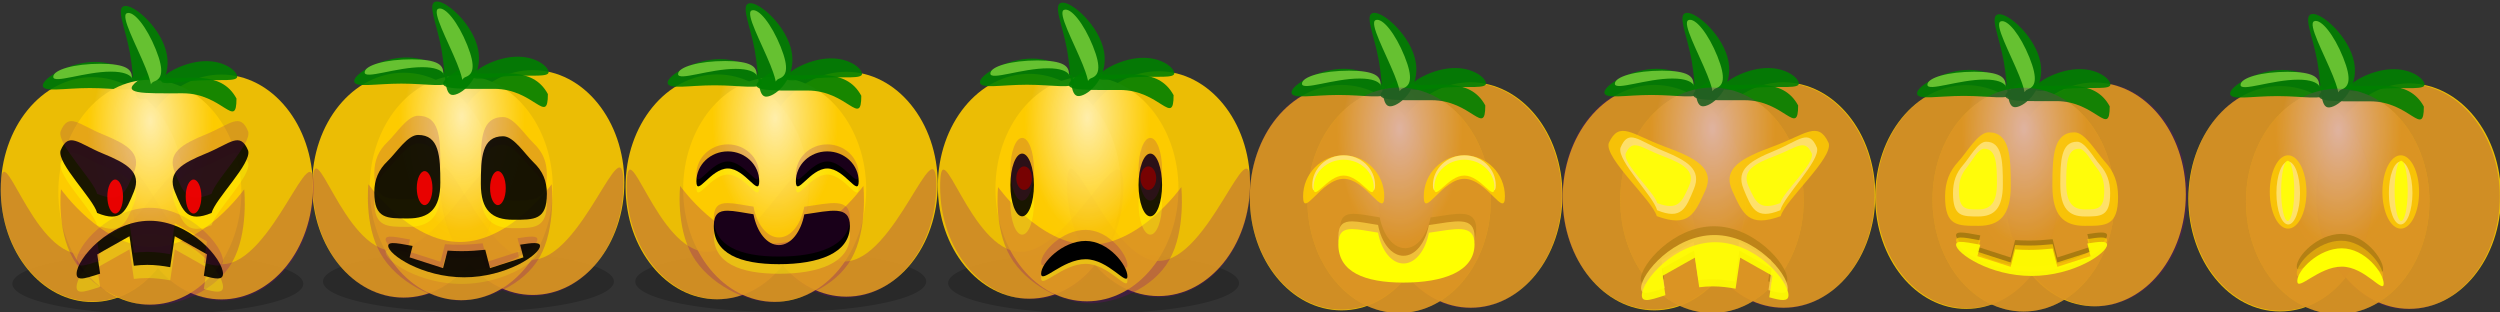 <?xml version="1.0" encoding="UTF-8" standalone="no"?>
<!-- Created with Inkscape (http://www.inkscape.org/) -->

<svg
   xmlns:dc="http://purl.org/dc/elements/1.1/"
   xmlns:cc="http://creativecommons.org/ns#"
   xmlns:rdf="http://www.w3.org/1999/02/22-rdf-syntax-ns#"
   xmlns:svg="http://www.w3.org/2000/svg"
   xmlns="http://www.w3.org/2000/svg"
   xmlns:xlink="http://www.w3.org/1999/xlink"
   xmlns:sodipodi="http://sodipodi.sourceforge.net/DTD/sodipodi-0.dtd"
   xmlns:inkscape="http://www.inkscape.org/namespaces/inkscape"
   width="560"
   height="70"
   id="svg3075"
   version="1.1"
   inkscape:version="0.48.5 r10040"
   sodipodi:docname="pumpkintiles.svg"
   inkscape:export-filename="C:\Users\Alex\Desktop\inkscapestuff\Inkscape 2 - Gradient1\pumpkintiles.png"
   inkscape:export-xdpi="90"
   inkscape:export-ydpi="90">
  <rect width="100%" height="100%" fill="#333333" stroke="none"/>
  <defs
     id="defs3077">
    <linearGradient
       id="linearGradient3414"
       inkscape:collect="always">
      <stop
         id="stop3416"
         offset="0"
         style="stop-color:#ffeeaa;stop-opacity:1" />
      <stop
         id="stop3418"
         offset="1"
         style="stop-color:#ffcc00;stop-opacity:0.902" />
    </linearGradient>
    <linearGradient
       inkscape:collect="always"
       id="linearGradient3071">
      <stop
         style="stop-color:#ffffff;stop-opacity:1"
         offset="0"
         id="stop3073" />
      <stop
         style="stop-color:#ffcc00;stop-opacity:0.902"
         offset="1"
         id="stop3075" />
    </linearGradient>
    <radialGradient
       inkscape:collect="always"
       xlink:href="#linearGradient3414"
       id="radialGradient3280"
       gradientUnits="userSpaceOnUse"
       gradientTransform="matrix(-0.403,-1.7491554e-8,1.0074308e-7,-0.737,240.914,463.099)"
       cx="253.278"
       cy="278.629"
       fx="253.278"
       fy="278.629"
       r="85.245" />
    <radialGradient
       inkscape:collect="always"
       xlink:href="#linearGradient3071-1"
       id="radialGradient3385"
       gradientUnits="userSpaceOnUse"
       gradientTransform="matrix(-0.403,-1.7491554e-8,1.0074308e-7,-0.737,240.914,463.099)"
       cx="171.726"
       cy="261.192"
       fx="171.726"
       fy="261.192"
       r="85.245" />
    <linearGradient
       inkscape:collect="always"
       id="linearGradient3071-1">
      <stop
         style="stop-color:#ffffff;stop-opacity:1"
         offset="0"
         id="stop3073-7" />
      <stop
         style="stop-color:#ffcc00;stop-opacity:0.902"
         offset="1"
         id="stop3075-4" />
    </linearGradient>
    <radialGradient
       inkscape:collect="always"
       xlink:href="#linearGradient3414-0"
       id="radialGradient3387"
       gradientUnits="userSpaceOnUse"
       gradientTransform="matrix(-0.403,-1.7491554e-8,1.0074308e-7,-0.737,240.914,463.099)"
       cx="253.278"
       cy="278.629"
       fx="253.278"
       fy="278.629"
       r="85.245" />
    <linearGradient
       id="linearGradient3414-0"
       inkscape:collect="always">
      <stop
         id="stop3416-9"
         offset="0"
         style="stop-color:#ffeeaa;stop-opacity:1" />
      <stop
         id="stop3418-4"
         offset="1"
         style="stop-color:#ffcc00;stop-opacity:0.902" />
    </linearGradient>
    <radialGradient
       inkscape:collect="always"
       xlink:href="#linearGradient3071-3"
       id="radialGradient3610"
       gradientUnits="userSpaceOnUse"
       gradientTransform="matrix(-0.403,-1.7491554e-8,1.0074308e-7,-0.737,240.914,463.099)"
       cx="171.726"
       cy="261.192"
       fx="171.726"
       fy="261.192"
       r="85.245" />
    <linearGradient
       inkscape:collect="always"
       id="linearGradient3071-3">
      <stop
         style="stop-color:#ffffff;stop-opacity:1"
         offset="0"
         id="stop3073-2" />
      <stop
         style="stop-color:#ffcc00;stop-opacity:0.902"
         offset="1"
         id="stop3075-2" />
    </linearGradient>
    <radialGradient
       inkscape:collect="always"
       xlink:href="#linearGradient3414-1"
       id="radialGradient3612"
       gradientUnits="userSpaceOnUse"
       gradientTransform="matrix(-0.403,-1.7491554e-8,1.0074308e-7,-0.737,240.914,463.099)"
       cx="253.278"
       cy="278.629"
       fx="253.278"
       fy="278.629"
       r="85.245" />
    <linearGradient
       id="linearGradient3414-1"
       inkscape:collect="always">
      <stop
         id="stop3416-6"
         offset="0"
         style="stop-color:#ffeeaa;stop-opacity:1" />
      <stop
         id="stop3418-8"
         offset="1"
         style="stop-color:#ffcc00;stop-opacity:0.902" />
    </linearGradient>
    <linearGradient
       inkscape:collect="always"
       id="linearGradient3071-34">
      <stop
         style="stop-color:#ffffff;stop-opacity:1"
         offset="0"
         id="stop3073-1" />
      <stop
         style="stop-color:#ffcc00;stop-opacity:0.902"
         offset="1"
         id="stop3075-1" />
    </linearGradient>
    <linearGradient
       id="linearGradient3414-3"
       inkscape:collect="always">
      <stop
         id="stop3416-8"
         offset="0"
         style="stop-color:#ffeeaa;stop-opacity:1" />
      <stop
         id="stop3418-7"
         offset="1"
         style="stop-color:#ffcc00;stop-opacity:0.902" />
    </linearGradient>
    <radialGradient
       inkscape:collect="always"
       xlink:href="#linearGradient3071-2"
       id="radialGradient3084"
       gradientUnits="userSpaceOnUse"
       gradientTransform="matrix(-0.403,-1.7491554e-8,1.0074308e-7,-0.737,240.914,463.099)"
       cx="171.726"
       cy="261.192"
       fx="171.726"
       fy="261.192"
       r="85.245" />
    <linearGradient
       inkscape:collect="always"
       id="linearGradient3071-2">
      <stop
         style="stop-color:#ffffff;stop-opacity:1"
         offset="0"
         id="stop3073-4" />
      <stop
         style="stop-color:#ffcc00;stop-opacity:0.902"
         offset="1"
         id="stop3075-8" />
    </linearGradient>
    <radialGradient
       inkscape:collect="always"
       xlink:href="#linearGradient3414-6"
       id="radialGradient3086"
       gradientUnits="userSpaceOnUse"
       gradientTransform="matrix(-0.403,-1.7491554e-8,1.0074308e-7,-0.737,240.914,463.099)"
       cx="253.278"
       cy="278.629"
       fx="253.278"
       fy="278.629"
       r="85.245" />
    <linearGradient
       id="linearGradient3414-6"
       inkscape:collect="always">
      <stop
         id="stop3416-5"
         offset="0"
         style="stop-color:#ffeeaa;stop-opacity:1" />
      <stop
         id="stop3418-0"
         offset="1"
         style="stop-color:#ffcc00;stop-opacity:0.902" />
    </linearGradient>
    <radialGradient
       inkscape:collect="always"
       xlink:href="#linearGradient3071-6"
       id="radialGradient4721"
       gradientUnits="userSpaceOnUse"
       gradientTransform="matrix(-0.403,-1.7491554e-8,1.0074308e-7,-0.737,240.914,463.099)"
       cx="171.726"
       cy="261.192"
       fx="171.726"
       fy="261.192"
       r="85.245" />
    <linearGradient
       inkscape:collect="always"
       id="linearGradient3071-6">
      <stop
         style="stop-color:#ffffff;stop-opacity:1"
         offset="0"
         id="stop3073-4-9" />
      <stop
         style="stop-color:#ffcc00;stop-opacity:0.902"
         offset="1"
         id="stop3075-3-8" />
    </linearGradient>
    <radialGradient
       inkscape:collect="always"
       xlink:href="#linearGradient3414-7"
       id="radialGradient4723"
       gradientUnits="userSpaceOnUse"
       gradientTransform="matrix(-0.403,-1.7491554e-8,1.0074308e-7,-0.737,240.914,463.099)"
       cx="253.278"
       cy="278.629"
       fx="253.278"
       fy="278.629"
       r="85.245" />
    <linearGradient
       id="linearGradient3414-7"
       inkscape:collect="always">
      <stop
         id="stop3416-6-4"
         offset="0"
         style="stop-color:#ffeeaa;stop-opacity:1" />
      <stop
         id="stop3418-4-1"
         offset="1"
         style="stop-color:#ffcc00;stop-opacity:0.902" />
    </linearGradient>
    <radialGradient
       inkscape:collect="always"
       xlink:href="#linearGradient3071-348"
       id="radialGradient4951"
       gradientUnits="userSpaceOnUse"
       gradientTransform="matrix(-0.403,-1.7491554e-8,1.0074308e-7,-0.737,240.914,463.099)"
       cx="171.726"
       cy="261.192"
       fx="171.726"
       fy="261.192"
       r="85.245" />
    <linearGradient
       inkscape:collect="always"
       id="linearGradient3071-348">
      <stop
         style="stop-color:#ffffff;stop-opacity:1"
         offset="0"
         id="stop3073-49" />
      <stop
         style="stop-color:#ffcc00;stop-opacity:0.902"
         offset="1"
         id="stop3075-9" />
    </linearGradient>
    <radialGradient
       inkscape:collect="always"
       xlink:href="#linearGradient3414-2"
       id="radialGradient4953"
       gradientUnits="userSpaceOnUse"
       gradientTransform="matrix(-0.403,-1.7491554e-8,1.0074308e-7,-0.737,240.914,463.099)"
       cx="253.278"
       cy="278.629"
       fx="253.278"
       fy="278.629"
       r="85.245" />
    <linearGradient
       id="linearGradient3414-2"
       inkscape:collect="always">
      <stop
         id="stop3416-55"
         offset="0"
         style="stop-color:#ffeeaa;stop-opacity:1" />
      <stop
         id="stop3418-3"
         offset="1"
         style="stop-color:#ffcc00;stop-opacity:0.902" />
    </linearGradient>
    <radialGradient
       inkscape:collect="always"
       xlink:href="#linearGradient3071-8"
       id="radialGradient5192"
       gradientUnits="userSpaceOnUse"
       gradientTransform="matrix(-0.403,-1.7491554e-8,1.0074308e-7,-0.737,240.914,463.099)"
       cx="171.726"
       cy="261.192"
       fx="171.726"
       fy="261.192"
       r="85.245" />
    <linearGradient
       inkscape:collect="always"
       id="linearGradient3071-8">
      <stop
         style="stop-color:#ffffff;stop-opacity:1"
         offset="0"
         id="stop3073-0" />
      <stop
         style="stop-color:#ffcc00;stop-opacity:0.902"
         offset="1"
         id="stop3075-1-2" />
    </linearGradient>
    <radialGradient
       inkscape:collect="always"
       xlink:href="#linearGradient3414-9"
       id="radialGradient5194"
       gradientUnits="userSpaceOnUse"
       gradientTransform="matrix(-0.403,-1.7491554e-8,1.0074308e-7,-0.737,240.914,463.099)"
       cx="253.278"
       cy="278.629"
       fx="253.278"
       fy="278.629"
       r="85.245" />
    <linearGradient
       id="linearGradient3414-9"
       inkscape:collect="always">
      <stop
         id="stop3416-2"
         offset="0"
         style="stop-color:#ffeeaa;stop-opacity:1" />
      <stop
         id="stop3418-2"
         offset="1"
         style="stop-color:#ffcc00;stop-opacity:0.902" />
    </linearGradient>
    <radialGradient
       inkscape:collect="always"
       xlink:href="#linearGradient3071-3"
       id="radialGradient5374"
       gradientUnits="userSpaceOnUse"
       gradientTransform="matrix(-0.403,-1.7491554e-8,1.0074308e-7,-0.737,240.914,463.099)"
       cx="171.726"
       cy="261.192"
       fx="171.726"
       fy="261.192"
       r="85.245" />
    <radialGradient
       inkscape:collect="always"
       xlink:href="#linearGradient3414-1"
       id="radialGradient5376"
       gradientUnits="userSpaceOnUse"
       gradientTransform="matrix(-0.403,-1.7491554e-8,1.0074308e-7,-0.737,240.914,463.099)"
       cx="253.278"
       cy="278.629"
       fx="253.278"
       fy="278.629"
       r="85.245" />
    <radialGradient
       inkscape:collect="always"
       xlink:href="#linearGradient3071-2"
       id="radialGradient5474"
       gradientUnits="userSpaceOnUse"
       gradientTransform="matrix(-0.403,-1.7491554e-8,1.0074308e-7,-0.737,240.914,463.099)"
       cx="171.726"
       cy="261.192"
       fx="171.726"
       fy="261.192"
       r="85.245" />
    <radialGradient
       inkscape:collect="always"
       xlink:href="#linearGradient3414-6"
       id="radialGradient5476"
       gradientUnits="userSpaceOnUse"
       gradientTransform="matrix(-0.403,-1.7491554e-8,1.0074308e-7,-0.737,240.914,463.099)"
       cx="253.278"
       cy="278.629"
       fx="253.278"
       fy="278.629"
       r="85.245" />
    <radialGradient
       inkscape:collect="always"
       xlink:href="#linearGradient3071-2"
       id="radialGradient5498"
       gradientUnits="userSpaceOnUse"
       gradientTransform="matrix(-0.403,-1.7491554e-8,1.0074308e-7,-0.737,240.914,463.099)"
       cx="171.726"
       cy="261.192"
       fx="171.726"
       fy="261.192"
       r="85.245" />
    <radialGradient
       inkscape:collect="always"
       xlink:href="#linearGradient3414-6"
       id="radialGradient5500"
       gradientUnits="userSpaceOnUse"
       gradientTransform="matrix(-0.403,-1.7491554e-8,1.0074308e-7,-0.737,240.914,463.099)"
       cx="253.278"
       cy="278.629"
       fx="253.278"
       fy="278.629"
       r="85.245" />
    <radialGradient
       inkscape:collect="always"
       xlink:href="#linearGradient3071-6"
       id="radialGradient5549"
       gradientUnits="userSpaceOnUse"
       gradientTransform="matrix(-0.403,-1.7491554e-8,1.0074308e-7,-0.737,240.914,463.099)"
       cx="171.726"
       cy="261.192"
       fx="171.726"
       fy="261.192"
       r="85.245" />
    <radialGradient
       inkscape:collect="always"
       xlink:href="#linearGradient3414-7"
       id="radialGradient5551"
       gradientUnits="userSpaceOnUse"
       gradientTransform="matrix(-0.403,-1.7491554e-8,1.0074308e-7,-0.737,240.914,463.099)"
       cx="253.278"
       cy="278.629"
       fx="253.278"
       fy="278.629"
       r="85.245" />
    <radialGradient
       inkscape:collect="always"
       xlink:href="#linearGradient3071-6"
       id="radialGradient5573"
       gradientUnits="userSpaceOnUse"
       gradientTransform="matrix(-0.403,-1.7491554e-8,1.0074308e-7,-0.737,240.914,463.099)"
       cx="171.726"
       cy="261.192"
       fx="171.726"
       fy="261.192"
       r="85.245" />
    <radialGradient
       inkscape:collect="always"
       xlink:href="#linearGradient3414-7"
       id="radialGradient5575"
       gradientUnits="userSpaceOnUse"
       gradientTransform="matrix(-0.403,-1.7491554e-8,1.0074308e-7,-0.737,240.914,463.099)"
       cx="253.278"
       cy="278.629"
       fx="253.278"
       fy="278.629"
       r="85.245" />
    <radialGradient
       inkscape:collect="always"
       xlink:href="#linearGradient3071-348"
       id="radialGradient5632"
       gradientUnits="userSpaceOnUse"
       gradientTransform="matrix(-0.403,-1.7491554e-8,1.0074308e-7,-0.737,240.914,463.099)"
       cx="171.726"
       cy="261.192"
       fx="171.726"
       fy="261.192"
       r="85.245" />
    <radialGradient
       inkscape:collect="always"
       xlink:href="#linearGradient3414-2"
       id="radialGradient5634"
       gradientUnits="userSpaceOnUse"
       gradientTransform="matrix(-0.403,-1.7491554e-8,1.0074308e-7,-0.737,240.914,463.099)"
       cx="253.278"
       cy="278.629"
       fx="253.278"
       fy="278.629"
       r="85.245" />
    <radialGradient
       inkscape:collect="always"
       xlink:href="#linearGradient3071-348"
       id="radialGradient5677"
       gradientUnits="userSpaceOnUse"
       gradientTransform="matrix(-0.403,-1.7491554e-8,1.0074308e-7,-0.737,240.914,463.099)"
       cx="171.726"
       cy="261.192"
       fx="171.726"
       fy="261.192"
       r="85.245" />
    <radialGradient
       inkscape:collect="always"
       xlink:href="#linearGradient3414-2"
       id="radialGradient5679"
       gradientUnits="userSpaceOnUse"
       gradientTransform="matrix(-0.403,-1.7491554e-8,1.0074308e-7,-0.737,240.914,463.099)"
       cx="253.278"
       cy="278.629"
       fx="253.278"
       fy="278.629"
       r="85.245" />
    <radialGradient
       inkscape:collect="always"
       xlink:href="#linearGradient3071-8"
       id="radialGradient5737"
       gradientUnits="userSpaceOnUse"
       gradientTransform="matrix(-0.403,-1.7491554e-8,1.0074308e-7,-0.737,240.914,463.099)"
       cx="171.726"
       cy="261.192"
       fx="171.726"
       fy="261.192"
       r="85.245" />
    <radialGradient
       inkscape:collect="always"
       xlink:href="#linearGradient3414-9"
       id="radialGradient5739"
       gradientUnits="userSpaceOnUse"
       gradientTransform="matrix(-0.403,-1.7491554e-8,1.0074308e-7,-0.737,240.914,463.099)"
       cx="253.278"
       cy="278.629"
       fx="253.278"
       fy="278.629"
       r="85.245" />
    <radialGradient
       inkscape:collect="always"
       xlink:href="#linearGradient3071-8"
       id="radialGradient5761"
       gradientUnits="userSpaceOnUse"
       gradientTransform="matrix(-0.403,-1.7491554e-8,1.0074308e-7,-0.737,240.914,463.099)"
       cx="171.726"
       cy="261.192"
       fx="171.726"
       fy="261.192"
       r="85.245" />
    <radialGradient
       inkscape:collect="always"
       xlink:href="#linearGradient3414-9"
       id="radialGradient5763"
       gradientUnits="userSpaceOnUse"
       gradientTransform="matrix(-0.403,-1.7491554e-8,1.0074308e-7,-0.737,240.914,463.099)"
       cx="253.278"
       cy="278.629"
       fx="253.278"
       fy="278.629"
       r="85.245" />
    <radialGradient
       inkscape:collect="always"
       xlink:href="#linearGradient3071-3"
       id="radialGradient3418"
       gradientUnits="userSpaceOnUse"
       gradientTransform="matrix(-0.403,-1.7491554e-8,1.0074308e-7,-0.737,240.914,463.099)"
       cx="171.726"
       cy="261.192"
       fx="171.726"
       fy="261.192"
       r="85.245" />
    <radialGradient
       inkscape:collect="always"
       xlink:href="#linearGradient3414-1"
       id="radialGradient3420"
       gradientUnits="userSpaceOnUse"
       gradientTransform="matrix(-0.403,-1.7491554e-8,1.0074308e-7,-0.737,240.914,463.099)"
       cx="253.278"
       cy="278.629"
       fx="253.278"
       fy="278.629"
       r="85.245" />
    <radialGradient
       inkscape:collect="always"
       xlink:href="#linearGradient3071-34"
       id="radialGradient3422"
       gradientUnits="userSpaceOnUse"
       gradientTransform="matrix(-0.403,-1.7491554e-8,1.0074308e-7,-0.737,240.914,463.099)"
       cx="171.726"
       cy="261.192"
       fx="171.726"
       fy="261.192"
       r="85.245" />
    <radialGradient
       inkscape:collect="always"
       xlink:href="#linearGradient3414-3"
       id="radialGradient3424"
       gradientUnits="userSpaceOnUse"
       gradientTransform="matrix(-0.403,-1.7491554e-8,1.0074308e-7,-0.737,240.914,463.099)"
       cx="253.278"
       cy="278.629"
       fx="253.278"
       fy="278.629"
       r="85.245" />
    <radialGradient
       inkscape:collect="always"
       xlink:href="#linearGradient3071"
       id="radialGradient3481"
       gradientUnits="userSpaceOnUse"
       gradientTransform="matrix(-0.403,-1.7491554e-8,1.0074308e-7,-0.737,240.914,463.099)"
       cx="171.726"
       cy="261.192"
       fx="171.726"
       fy="261.192"
       r="85.245" />
    <radialGradient
       inkscape:collect="always"
       xlink:href="#linearGradient3071"
       id="radialGradient3543"
       gradientUnits="userSpaceOnUse"
       gradientTransform="matrix(-0.403,-1.7491554e-8,1.0074308e-7,-0.737,240.914,463.099)"
       cx="171.726"
       cy="261.192"
       fx="171.726"
       fy="261.192"
       r="85.245" />
    <radialGradient
       inkscape:collect="always"
       xlink:href="#linearGradient3414"
       id="radialGradient3545"
       gradientUnits="userSpaceOnUse"
       gradientTransform="matrix(-0.403,-1.7491554e-8,1.0074308e-7,-0.737,240.914,463.099)"
       cx="253.278"
       cy="278.629"
       fx="253.278"
       fy="278.629"
       r="85.245" />
  </defs>
  <sodipodi:namedview
     id="base"
     pagecolor="#ffffff"
     bordercolor="#666666"
     borderopacity="1.0"
     inkscape:pageopacity="0.0"
     inkscape:pageshadow="2"
     inkscape:zoom="1.4"
     inkscape:cx="63.902787"
     inkscape:cy="32.333684"
     inkscape:document-units="px"
     inkscape:current-layer="layer1"
     showgrid="true"
     inkscape:snap-global="false"
     inkscape:window-width="1920"
     inkscape:window-height="1017"
     inkscape:window-x="-8"
     inkscape:window-y="-8"
     inkscape:window-maximized="1">
    <inkscape:grid
       type="xygrid"
       id="grid3083"
       empspacing="5"
       visible="true"
       enabled="true"
       snapvisiblegridlinesonly="true"
       spacingx="70px"
       spacingy="70px" />
  </sodipodi:namedview>
  <g
     inkscape:label="Layer 1"
     inkscape:groupmode="layer"
     id="layer1"
     transform="translate(0,-982.362)">
    <path
       sodipodi:type="arc"
       style="opacity:0.2;fill:#000000;fill-opacity:1"
       id="path3253"
       sodipodi:cx="35.102802"
       sodipodi:cy="68.737312"
       sodipodi:rx="32.577419"
       sodipodi:ry="6.8185296"
       d="m 67.68,68.737 a 32.577,6.819 0 1 1 -65.155,0 32.577,6.819 0 1 1 65.155,0 z"
       transform="translate(0.253,977.185)" />
    <path
       transform="translate(69.827,976.68)"
       sodipodi:type="arc"
       style="opacity:0.2;fill:#000000;fill-opacity:1"
       id="path3253-1"
       sodipodi:cx="35.102802"
       sodipodi:cy="68.737312"
       sodipodi:rx="32.577419"
       sodipodi:ry="6.8185296"
       d="m 67.68,68.737 a 32.577,6.819 0 1 1 -65.155,0 32.577,6.819 0 1 1 65.155,0 z" />
    <path
       transform="translate(139.78,976.68)"
       sodipodi:type="arc"
       style="opacity:0.2;fill:#000000;fill-opacity:1"
       id="path3253-7"
       sodipodi:cx="35.102802"
       sodipodi:cy="68.737312"
       sodipodi:rx="32.577419"
       sodipodi:ry="6.8185296"
       d="m 67.68,68.737 a 32.577,6.819 0 1 1 -65.155,0 32.577,6.819 0 1 1 65.155,0 z" />
    <path
       transform="translate(209.859,977.039)"
       sodipodi:type="arc"
       style="opacity:0.2;fill:#000000;fill-opacity:1"
       id="path3253-4"
       sodipodi:cx="35.102802"
       sodipodi:cy="68.737312"
       sodipodi:rx="32.577419"
       sodipodi:ry="6.8185296"
       d="m 67.68,68.737 a 32.577,6.819 0 1 1 -65.155,0 32.577,6.819 0 1 1 65.155,0 z" />
    <g
       id="g3426"
       transform="translate(-0.126,-2.399)">
      <path
         d="m 188.571,296.648 c 0,33.926 -22.386,61.429 -50,61.429 -27.614,0 -50,-27.503 -50,-61.429 0,-33.926 22.386,-61.429 50,-61.429 27.614,0 50,27.503 50,61.429 z"
         sodipodi:ry="61.42857"
         sodipodi:rx="50"
         sodipodi:cy="296.64789"
         sodipodi:cx="138.57143"
         id="path3092-1-8"
         style="fill:#ffcc00;fill-opacity:0.902"
         sodipodi:type="arc"
         transform="matrix(0.41,0,0,0.41,62.664,904.021)" />
      <path
         transform="matrix(0.41,0,0,0.41,33.734,904.607)"
         d="m 188.571,296.648 c 0,33.926 -22.386,61.429 -50,61.429 -27.614,0 -50,-27.503 -50,-61.429 0,-33.926 22.386,-61.429 50,-61.429 27.614,0 50,27.503 50,61.429 z"
         sodipodi:ry="61.42857"
         sodipodi:rx="50"
         sodipodi:cy="296.64789"
         sodipodi:cx="138.57143"
         id="path3092-8"
         style="fill:url(#radialGradient3385);fill-opacity:1"
         sodipodi:type="arc" />
      <path
         style="opacity:0.25;fill:#800080"
         d="m 139.774,1025.873 c 0,13.924 -9.187,25.211 -20.521,25.211 -11.333,0 -20.521,-11.287 -20.521,-25.211 0,-13.924 9.187,17.076 20.521,17.076 11.333,0 20.521,-31 20.521,-17.076 z"
         id="path3092-1-7-2"
         inkscape:connector-curvature="0"
         sodipodi:nodetypes="csssc" />
      <path
         style="opacity:0.25;fill:#800080"
         d="m 111.223,1026.333 c 0,13.924 -9.187,25.211 -20.521,25.211 -11.333,0 -20.521,-11.287 -20.521,-25.211 0,-13.924 6.7,14.588 18.033,14.588 11.333,0 23.008,-28.512 23.008,-14.588 z"
         id="path3092-12-4"
         inkscape:connector-curvature="0"
         sodipodi:nodetypes="sscss" />
      <path
         d="m 188.571,296.648 c 0,33.926 -22.386,61.429 -50,61.429 -27.614,0 -50,-27.503 -50,-61.429 0,-33.926 22.386,-61.429 50,-61.429 27.614,0 50,27.503 50,61.429 z"
         sodipodi:ry="61.42857"
         sodipodi:rx="50"
         sodipodi:cy="296.64789"
         sodipodi:cx="138.57143"
         id="path3092-7-5"
         style="fill:url(#radialGradient3387);fill-opacity:1"
         sodipodi:type="arc"
         transform="matrix(0.41,0,0,0.41,46.633,905.194)" />
      <path
         style="opacity:0.25;fill:#800080"
         d="m 123.698,1026.035 c 0,0 1.02,9.827 -2.694,16.337 -3.713,6.51 -12.16,9.704 -17.827,9.704 -5.667,0 -14.113,-4.023 -17.827,-10.533 -3.713,-6.51 -2.694,-15.508 -2.694,-15.508 0,0 9.187,12.93 20.521,12.93 11.333,0 20.521,-12.93 20.521,-12.93 z"
         id="path3092-7-6-5"
         inkscape:connector-curvature="0"
         sodipodi:nodetypes="cssscsc" />
      <path
         sodipodi:nodetypes="ssssss"
         inkscape:connector-curvature="0"
         id="path3096-0"
         d="m 98.76,1021.374 c 0,5.904 -2.493,8.018 -7.245,8.018 -4.751,0 -7.545,0.091 -7.545,-5.813 0,-2.952 0.964,-5.1 2.974,-7.034 2.01,-1.935 4.46,-5.86 6.835,-5.86 4.751,0 4.981,4.786 4.981,10.69 z"
         style="opacity:0.2;fill:#800080;fill-opacity:0.902" />
      <path
         sodipodi:nodetypes="ssssss"
         inkscape:connector-curvature="0"
         id="path3096-5-1"
         d="m 98.76,1027.559 c 0,5.904 -2.493,8.018 -7.245,8.018 -4.751,0 -7.545,0.091 -7.545,-5.813 0,-2.952 0.964,-5.1 2.974,-7.034 2.01,-1.935 4.46,-5.86 6.835,-5.86 4.751,0 4.981,4.786 4.981,10.69 z"
         style="opacity:0.4;fill:#ffff00;fill-opacity:0.902" />
      <path
         sodipodi:nodetypes="ssssss"
         inkscape:connector-curvature="0"
         id="path3096-7"
         d="m 98.76,1025.677 c 0,5.904 -2.493,8.018 -7.245,8.018 -4.751,0 -7.545,0.091 -7.545,-5.813 0,-2.952 0.964,-5.1 2.974,-7.034 2.01,-1.935 4.46,-5.86 6.835,-5.86 4.751,0 4.981,4.786 4.981,10.69 z"
         style="fill:#000000;fill-opacity:0.902" />
      <path
         id="path3191-2"
         d="m 87.466,1037.766 c -0.624,0.026 -0.962,0.203 -0.962,0.628 0,1.943 7.616,7.041 17.006,7.041 9.39,0 16.994,-5.098 16.994,-7.041 0,-0.88 -1.735,-0.706 -4.45,-0.269 l 0.731,2.847 -7.477,2.411 -1.065,-4.117 c -1.696,0.178 -3.482,0.308 -5.323,0.308 -1.073,0 -2.112,-0.046 -3.117,-0.116 l -1.013,3.925 -7.49,-2.411 0.667,-2.565 c -1.966,-0.359 -3.597,-0.68 -4.502,-0.641 z"
         style="opacity:0.2;fill:#800080;fill-opacity:0.902"
         inkscape:connector-curvature="0" />
      <path
         id="path3191-4"
         d="m 87.466,1040.697 c -0.624,0.026 -0.962,0.203 -0.962,0.628 0,1.943 7.616,7.041 17.006,7.041 9.39,0 16.994,-5.098 16.994,-7.041 0,-0.88 -1.735,-0.706 -4.45,-0.269 l 0.731,2.847 -7.477,2.411 -1.065,-4.117 c -1.696,0.178 -3.482,0.308 -5.323,0.308 -1.073,0 -2.112,-0.046 -3.117,-0.115 l -1.013,3.925 -7.49,-2.411 0.667,-2.565 c -1.966,-0.359 -3.597,-0.68 -4.502,-0.641 z"
         style="opacity:0.2;fill:#ffff00;fill-opacity:0.902"
         inkscape:connector-curvature="0" />
      <path
         id="path3191-1"
         d="m 88.049,1039.209 c -0.624,0.026 -0.962,0.203 -0.962,0.628 0,1.943 7.616,7.041 17.006,7.041 9.39,0 16.994,-5.098 16.994,-7.041 0,-0.88 -1.735,-0.706 -4.45,-0.269 l 0.731,2.847 -7.477,2.411 -1.065,-4.117 c -1.696,0.178 -3.482,0.308 -5.323,0.308 -1.073,0 -2.112,-0.046 -3.117,-0.116 l -1.013,3.925 -7.49,-2.411 0.667,-2.565 c -1.966,-0.359 -3.597,-0.68 -4.502,-0.641 z"
         style="fill:#000000;fill-opacity:0.902"
         inkscape:connector-curvature="0" />
      <path
         transform="matrix(0.41,0,0,0.41,40.183,836.45)"
         d="m 138.571,464.505 c 0,5.128 -1.919,9.286 -4.286,9.286 -2.367,0 -4.286,-4.157 -4.286,-9.286 0,-5.128 1.919,-9.286 4.286,-9.286 2.367,0 4.286,4.157 4.286,9.286 z"
         sodipodi:ry="9.2857141"
         sodipodi:rx="4.2857141"
         sodipodi:cy="464.50504"
         sodipodi:cx="134.28572"
         id="path3228-1"
         style="fill:#ff0000;fill-opacity:0.902"
         sodipodi:type="arc" />
      <path
         sodipodi:nodetypes="ssssss"
         inkscape:connector-curvature="0"
         id="path3096-0-1"
         d="m 107.835,1021.667 c 0,5.904 2.493,8.018 7.245,8.018 4.751,0 7.545,0.091 7.545,-5.813 0,-2.952 -0.964,-5.1 -2.974,-7.034 -2.01,-1.935 -4.46,-5.86 -6.835,-5.86 -4.751,0 -4.981,4.786 -4.981,10.69 z"
         style="opacity:0.2;fill:#800080;fill-opacity:0.902" />
      <path
         sodipodi:nodetypes="ssssss"
         inkscape:connector-curvature="0"
         id="path3096-5-4"
         d="m 107.835,1027.852 c 0,5.904 2.493,8.018 7.245,8.018 4.751,0 7.545,0.091 7.545,-5.813 0,-2.952 -0.964,-5.1 -2.974,-7.034 -2.01,-1.935 -4.46,-5.86 -6.835,-5.86 -4.751,0 -4.981,4.786 -4.981,10.69 z"
         style="opacity:0.4;fill:#ffff00;fill-opacity:0.902" />
      <path
         sodipodi:nodetypes="ssssss"
         inkscape:connector-curvature="0"
         id="path3096-9"
         d="m 107.835,1025.97 c 0,5.904 2.493,8.017 7.245,8.017 4.751,0 7.545,0.091 7.545,-5.813 0,-2.952 -0.964,-5.1 -2.974,-7.034 -2.01,-1.935 -4.46,-5.86 -6.835,-5.86 -4.751,0 -4.981,4.786 -4.981,10.69 z"
         style="fill:#000000;fill-opacity:0.902" />
      <path
         d="m 138.571,464.505 c 0,5.128 -1.919,9.286 -4.286,9.286 -2.367,0 -4.286,-4.157 -4.286,-9.286 0,-5.128 1.919,-9.286 4.286,-9.286 2.367,0 4.286,4.157 4.286,9.286 z"
         sodipodi:ry="9.2857141"
         sodipodi:rx="4.2857141"
         sodipodi:cy="464.50504"
         sodipodi:cx="134.28572"
         id="path3228-6"
         style="fill:#ff0000;fill-opacity:0.902"
         sodipodi:type="arc"
         transform="matrix(0.41,0,0,0.41,56.6,836.45)" />
      <path
         sodipodi:nodetypes="csssc"
         inkscape:connector-curvature="0"
         id="path3400-5"
         d="m 122.852,1005.834 c 0,7.124 -3.115,-1.173 -12.019,-1.173 -8.905,0 -15.06,0.365 -9.088,-3.518 6.449,-4.192 -3.855,-1.08 4.984,0 4.801,0.586 12.605,-1.847 16.123,4.69 z"
         style="fill:#008000;fill-opacity:0.902" />
      <path
         sodipodi:nodetypes="sssss"
         inkscape:connector-curvature="0"
         id="path3427-27"
         d="m 100.572,1002.903 c 0,1.619 -4.725,0.586 -10.553,0.586 -5.829,0 -10.553,1.033 -10.553,-0.586 0,-1.619 5.898,-5.277 11.726,-5.277 5.829,0 9.381,3.658 9.381,5.277 z"
         style="fill:#008000;fill-opacity:0.902" />
      <path
         sodipodi:nodetypes="sssss"
         inkscape:connector-curvature="0"
         id="path3427-2-6"
         d="m 99.4,1000.982 c 0,1.619 1.138,-1.173 -4.69,-1.173 -5.829,0 -12.899,2.792 -12.899,1.173 0,-1.619 4.725,-2.932 10.553,-2.932 5.829,0 7.036,1.312 7.036,2.932 z"
         style="fill:#71c837;fill-opacity:0.902" />
      <path
         sodipodi:nodetypes="sssss"
         inkscape:connector-curvature="0"
         id="path3427-9-1"
         d="m 101.697,1006.029 c -2.228,0.211 -1.66,-4.609 -2.712,-10.388 -1.052,-5.779 -3.327,-10.329 -1.099,-10.54 2.228,-0.211 8.327,5.161 9.38,10.94 1.052,5.779 -3.34,9.777 -5.569,9.988 z"
         style="fill:#008000;fill-opacity:0.902" />
      <path
         sodipodi:nodetypes="sssss"
         inkscape:connector-curvature="0"
         id="path3427-2-8-4"
         d="m 104.466,1001.99 c -1.532,0.581 0.073,2.05 -1.968,-3.009 -2.041,-5.059 -5.722,-11.678 -4.19,-12.259 1.532,-0.581 4.428,3.049 6.469,8.109 2.041,5.059 1.221,6.578 -0.311,7.159 z"
         style="fill:#71c837;fill-opacity:0.902" />
      <path
         sodipodi:nodetypes="sssss"
         inkscape:connector-curvature="0"
         id="path3427-9-8-2"
         d="m 123.015,1000.915 c 0.002,1.178 -3.812,0.627 -8.516,0.875 -4.703,0.247 -8.515,1.199 -8.517,0.022 -0.002,-1.178 4.753,-4.089 9.457,-4.337 4.703,-0.247 7.574,2.263 7.576,3.441 z"
         style="fill:#008000;fill-opacity:0.902" />
    </g>
    <g
       id="g3394"
       transform="translate(-4.9160891e-8,-2.399)">
      <path
         d="m 188.571,296.648 c 0,33.926 -22.386,61.429 -50,61.429 -27.614,0 -50,-27.503 -50,-61.429 0,-33.926 22.386,-61.429 50,-61.429 27.614,0 50,27.503 50,61.429 z"
         sodipodi:ry="61.42857"
         sodipodi:rx="50"
         sodipodi:cy="296.64789"
         sodipodi:cx="138.57143"
         id="path3092-1-5"
         style="fill:#ffcc00;fill-opacity:0.902"
         sodipodi:type="arc"
         transform="matrix(0.41,0,0,0.41,132.743,904.4)" />
      <path
         style="opacity:0.25;fill:#800080"
         d="m 209.728,1026.252 c 0,13.924 -9.187,25.211 -20.521,25.211 -11.333,0 -20.521,-11.287 -20.521,-25.211 0,-13.924 9.187,17.076 20.521,17.076 11.333,0 20.521,-31 20.521,-17.076 z"
         id="path3092-1-7-1"
         inkscape:connector-curvature="0"
         sodipodi:nodetypes="csssc" />
      <g
         id="g3373">
        <path
           sodipodi:type="arc"
           style="fill:url(#radialGradient3418);fill-opacity:1"
           id="path3092-76"
           sodipodi:cx="138.57143"
           sodipodi:cy="296.64789"
           sodipodi:rx="50"
           sodipodi:ry="61.42857"
           d="m 188.571,296.648 c 0,33.926 -22.386,61.429 -50,61.429 -27.614,0 -50,-27.503 -50,-61.429 0,-33.926 22.386,-61.429 50,-61.429 27.614,0 50,27.503 50,61.429 z"
           transform="matrix(0.41,0,0,0.41,103.813,904.986)" />
        <path
           sodipodi:nodetypes="sscss"
           inkscape:connector-curvature="0"
           id="path3092-12-8"
           d="m 181.429,1026.585 c 0,13.924 -9.187,25.211 -20.521,25.211 -11.333,0 -20.521,-11.287 -20.521,-25.211 0,-13.924 6.7,14.589 18.033,14.589 11.333,0 23.008,-28.512 23.008,-14.589 z"
           style="opacity:0.25;fill:#800080" />
        <path
           transform="matrix(0.41,0,0,0.41,116.712,905.572)"
           sodipodi:type="arc"
           style="fill:url(#radialGradient3420);fill-opacity:1"
           id="path3092-7-9"
           sodipodi:cx="138.57143"
           sodipodi:cy="296.64789"
           sodipodi:rx="50"
           sodipodi:ry="61.42857"
           d="m 188.571,296.648 c 0,33.926 -22.386,61.429 -50,61.429 -27.614,0 -50,-27.503 -50,-61.429 0,-33.926 22.386,-61.429 50,-61.429 27.614,0 50,27.503 50,61.429 z" />
        <path
           sodipodi:nodetypes="cssscsc"
           inkscape:connector-curvature="0"
           id="path3092-7-6-2"
           d="m 193.399,1026.414 c 0,0 1.02,9.827 -2.694,16.337 -3.713,6.51 -12.16,9.704 -17.827,9.704 -5.667,0 -14.113,-4.023 -17.827,-10.533 -3.713,-6.51 -2.694,-15.508 -2.694,-15.508 0,0 9.187,12.93 20.521,12.93 11.333,0 20.521,-12.93 20.521,-12.93 z"
           style="opacity:0.25;fill:#800080" />
        <path
           style="fill:#008000;fill-opacity:0.902"
           d="m 192.931,1006.213 c 0,7.124 -3.115,-1.173 -12.019,-1.173 -8.905,0 -15.06,0.365 -9.088,-3.518 6.449,-4.192 -3.855,-1.08 4.984,0 4.801,0.586 12.605,-1.847 16.123,4.69 z"
           id="path3400-7"
           inkscape:connector-curvature="0"
           sodipodi:nodetypes="csssc" />
        <path
           style="fill:#008000;fill-opacity:0.902"
           d="m 170.652,1003.282 c 0,1.619 -4.725,0.586 -10.553,0.586 -5.829,0 -10.553,1.033 -10.553,-0.586 0,-1.619 5.898,-5.277 11.726,-5.277 5.829,0 9.381,3.658 9.381,5.277 z"
           id="path3427-95"
           inkscape:connector-curvature="0"
           sodipodi:nodetypes="sssss" />
        <path
           style="fill:#71c837;fill-opacity:0.902"
           d="m 169.479,1001.361 c 0,1.619 1.138,-1.173 -4.69,-1.173 -5.829,0 -12.899,2.792 -12.899,1.173 0,-1.619 4.725,-2.932 10.553,-2.932 5.829,0 7.036,1.312 7.036,2.932 z"
           id="path3427-2-4"
           inkscape:connector-curvature="0"
           sodipodi:nodetypes="sssss" />
        <path
           style="fill:#008000;fill-opacity:0.902"
           d="m 171.776,1006.408 c -2.228,0.211 -1.66,-4.609 -2.712,-10.388 -1.052,-5.779 -3.327,-10.329 -1.099,-10.54 2.228,-0.211 8.327,5.161 9.38,10.94 1.052,5.779 -3.34,9.777 -5.569,9.988 z"
           id="path3427-9-3"
           inkscape:connector-curvature="0"
           sodipodi:nodetypes="sssss" />
        <path
           style="fill:#71c837;fill-opacity:0.902"
           d="m 174.546,1002.368 c -1.532,0.581 0.073,2.05 -1.968,-3.009 -2.041,-5.059 -5.722,-11.678 -4.19,-12.259 1.532,-0.581 4.428,3.049 6.469,8.109 2.041,5.059 1.221,6.578 -0.311,7.159 z"
           id="path3427-2-8-1"
           inkscape:connector-curvature="0"
           sodipodi:nodetypes="sssss" />
        <path
           style="fill:#008000;fill-opacity:0.902"
           d="m 193.094,1001.294 c 0.002,1.178 -3.812,0.627 -8.516,0.875 -4.703,0.247 -8.515,1.199 -8.517,0.022 -0.002,-1.178 4.753,-4.089 9.457,-4.337 4.703,-0.247 7.574,2.263 7.576,3.441 z"
           id="path3427-9-8-23"
           inkscape:connector-curvature="0"
           sodipodi:nodetypes="sssss" />
        <path
           inkscape:connector-curvature="0"
           style="opacity:0.4;fill:#ffff00"
           d="m 162.993,1034.102 c -1.984,-0.012 -3.103,0.738 -3.103,3.425 0,6.144 5.8,8.554 14.585,8.554 8.785,0 15.904,-2.411 15.904,-8.554 0,-4.74 -4.248,-3.443 -10.221,-2.602 -0.762,3.986 -3.015,6.879 -5.683,6.879 -2.675,0 -4.941,-2.906 -5.698,-6.907 -2.348,-0.359 -4.308,-0.787 -5.785,-0.795 z"
           id="path3714-5" />
        <path
           style="fill:#000000"
           d="m 162.993,1031.96 c -1.984,-0.012 -3.103,0.738 -3.103,3.425 0,6.144 5.8,8.554 14.585,8.554 8.785,0 15.904,-2.411 15.904,-8.554 0,-4.74 -4.248,-3.444 -10.221,-2.602 -0.762,3.986 -3.015,6.879 -5.683,6.879 -2.675,0 -4.941,-2.906 -5.698,-6.907 -2.348,-0.359 -4.308,-0.787 -5.785,-0.795 z"
           id="path3714"
           inkscape:connector-curvature="0" />
        <path
           inkscape:connector-curvature="0"
           style="opacity:0.2;fill:#800080"
           d="m 162.993,1030.252 c -1.984,-0.012 -3.103,0.738 -3.103,3.425 0,6.144 5.8,8.554 14.585,8.554 8.785,0 15.904,-2.411 15.904,-8.554 0,-4.74 -4.248,-3.443 -10.221,-2.602 -0.762,3.986 -3.015,6.879 -5.683,6.879 -2.675,0 -4.941,-2.906 -5.698,-6.907 -2.348,-0.359 -4.308,-0.787 -5.785,-0.795 z"
           id="path3714-0" />
        <path
           style="opacity:0.4;fill:#ffff00"
           d="m 170.065,1026.735 c 0,3.702 -3.15,-2.873 -7.036,-2.873 -3.886,0 -7.036,6.575 -7.036,2.873 0,-3.702 3.15,-6.703 7.036,-6.703 3.886,0 7.036,3.001 7.036,6.703 z"
           id="path3765-3"
           inkscape:connector-curvature="0"
           sodipodi:nodetypes="cscsc" />
        <path
           style="fill:#000000"
           d="m 170.065,1025.375 c 0,3.702 -3.15,-2.873 -7.036,-2.873 -3.886,0 -7.036,6.575 -7.036,2.873 0,-3.702 3.15,-6.703 7.036,-6.703 3.886,0 7.036,3.001 7.036,6.703 z"
           id="path3765"
           inkscape:connector-curvature="0"
           sodipodi:nodetypes="cscsc" />
        <path
           style="opacity:0.2;fill:#800080"
           d="m 170.065,1023.804 c 0,3.702 -3.15,-2.873 -7.036,-2.873 -3.886,0 -7.036,6.575 -7.036,2.873 0,-3.702 3.15,-6.703 7.036,-6.703 3.886,0 7.036,3.001 7.036,6.703 z"
           id="path3765-6"
           inkscape:connector-curvature="0"
           sodipodi:nodetypes="cscsc" />
        <path
           style="opacity:0.4;fill:#ffff00"
           d="m 178.274,1026.735 c 0,3.702 3.15,-2.873 7.036,-2.873 3.886,0 7.036,6.575 7.036,2.873 0,-3.702 -3.15,-6.703 -7.036,-6.703 -3.886,0 -7.036,3.001 -7.036,6.703 z"
           id="path3765-3-1"
           inkscape:connector-curvature="0"
           sodipodi:nodetypes="cscsc" />
        <path
           style="fill:#000000"
           d="m 178.274,1025.375 c 0,3.702 3.15,-2.873 7.036,-2.873 3.886,0 7.036,6.575 7.036,2.873 0,-3.702 -3.15,-6.703 -7.036,-6.703 -3.886,0 -7.036,3.001 -7.036,6.703 z"
           id="path3765-5"
           inkscape:connector-curvature="0"
           sodipodi:nodetypes="cscsc" />
        <path
           style="opacity:0.2;fill:#800080"
           d="m 178.274,1023.804 c 0,3.702 3.15,-2.873 7.036,-2.873 3.886,0 7.036,6.575 7.036,2.873 0,-3.702 -3.15,-6.703 -7.036,-6.703 -3.886,0 -7.036,3.001 -7.036,6.703 z"
           id="path3765-6-9"
           inkscape:connector-curvature="0"
           sodipodi:nodetypes="cscsc" />
      </g>
    </g>
    <g
       id="g3341"
       transform="translate(0.253,-2.273)">
      <path
         d="m 188.571,296.648 c 0,33.926 -22.386,61.429 -50,61.429 -27.614,0 -50,-27.503 -50,-61.429 0,-33.926 22.386,-61.429 50,-61.429 27.614,0 50,27.503 50,61.429 z"
         sodipodi:ry="61.42857"
         sodipodi:rx="50"
         sodipodi:cy="296.64789"
         sodipodi:cx="138.57143"
         id="path3092-1-4"
         style="fill:#ffcc00;fill-opacity:0.902"
         sodipodi:type="arc"
         transform="matrix(0.41,0,0,0.41,202.444,904.147)" />
      <path
         transform="matrix(0.41,0,0,0.41,173.514,904.733)"
         d="m 188.571,296.648 c 0,33.926 -22.386,61.429 -50,61.429 -27.614,0 -50,-27.503 -50,-61.429 0,-33.926 22.386,-61.429 50,-61.429 27.614,0 50,27.503 50,61.429 z"
         sodipodi:ry="61.42857"
         sodipodi:rx="50"
         sodipodi:cy="296.64789"
         sodipodi:cx="138.57143"
         id="path3092-2"
         style="fill:url(#radialGradient3422);fill-opacity:1"
         sodipodi:type="arc" />
      <path
         style="opacity:0.25;fill:#800080"
         d="m 251.382,1026.459 c 0,13.924 -9.187,25.211 -20.521,25.211 -11.333,0 -20.521,-11.287 -20.521,-25.211 0,-13.924 6.7,14.588 18.033,14.588 11.333,0 23.008,-28.512 23.008,-14.588 z"
         id="path3092-12-7"
         inkscape:connector-curvature="0"
         sodipodi:nodetypes="sscss" />
      <g
         id="g3313">
        <path
           sodipodi:nodetypes="csssc"
           inkscape:connector-curvature="0"
           id="path3092-1-7-7"
           d="m 279.807,1025.999 c 0,13.924 -9.187,25.211 -20.521,25.211 -11.333,0 -20.521,-11.287 -20.521,-25.211 0,-13.924 9.187,17.076 20.521,17.076 11.333,0 20.521,-31 20.521,-17.076 z"
           style="opacity:0.25;fill:#800080" />
        <g
           id="g3287">
          <path
             d="m 188.571,296.648 c 0,33.926 -22.386,61.429 -50,61.429 -27.614,0 -50,-27.503 -50,-61.429 0,-33.926 22.386,-61.429 50,-61.429 27.614,0 50,27.503 50,61.429 z"
             sodipodi:ry="61.42857"
             sodipodi:rx="50"
             sodipodi:cy="296.64789"
             sodipodi:cx="138.57143"
             id="path3092-7-93"
             style="fill:url(#radialGradient3424);fill-opacity:1"
             sodipodi:type="arc"
             transform="matrix(0.41,0,0,0.41,186.412,905.32)" />
          <path
             style="opacity:0.25;fill:#800080"
             d="m 264.362,1026.54 c 0,0 1.02,9.827 -2.694,16.337 -3.713,6.51 -12.16,9.703 -17.827,9.703 -5.667,0 -14.113,-4.022 -17.827,-10.533 -3.713,-6.51 -2.694,-15.508 -2.694,-15.508 0,0 9.187,12.93 20.521,12.93 11.333,0 20.521,-12.93 20.521,-12.93 z"
             id="path3092-7-6-1"
             inkscape:connector-curvature="0"
             sodipodi:nodetypes="cssscsc" />
          <path
             sodipodi:nodetypes="csssc"
             inkscape:connector-curvature="0"
             id="path3400-9"
             d="m 262.632,1005.961 c 0,7.124 -3.115,-1.173 -12.019,-1.173 -8.905,0 -15.06,0.365 -9.088,-3.518 6.449,-4.192 -3.855,-1.079 4.984,0 4.801,0.586 12.605,-1.847 16.123,4.69 z"
             style="fill:#008000;fill-opacity:0.902" />
          <path
             sodipodi:nodetypes="sssss"
             inkscape:connector-curvature="0"
             id="path3427-8"
             d="m 240.352,1003.029 c 0,1.619 -4.725,0.586 -10.553,0.586 -5.829,0 -10.553,1.033 -10.553,-0.586 0,-1.619 5.898,-5.277 11.726,-5.277 5.829,0 9.381,3.658 9.381,5.277 z"
             style="fill:#008000;fill-opacity:0.902" />
          <path
             sodipodi:nodetypes="sssss"
             inkscape:connector-curvature="0"
             id="path3427-2-65"
             d="m 239.18,1001.108 c 0,1.619 1.138,-1.173 -4.69,-1.173 -5.829,0 -12.899,2.792 -12.899,1.173 0,-1.619 4.725,-2.932 10.553,-2.932 5.829,0 7.036,1.312 7.036,2.932 z"
             style="fill:#71c837;fill-opacity:0.902" />
          <path
             sodipodi:nodetypes="sssss"
             inkscape:connector-curvature="0"
             id="path3427-9-0"
             d="m 241.477,1006.155 c -2.228,0.211 -1.66,-4.609 -2.712,-10.387 -1.052,-5.779 -3.327,-10.329 -1.099,-10.54 2.228,-0.211 8.327,5.161 9.38,10.94 1.052,5.779 -3.34,9.777 -5.569,9.987 z"
             style="fill:#008000;fill-opacity:0.902" />
          <path
             sodipodi:nodetypes="sssss"
             inkscape:connector-curvature="0"
             id="path3427-2-8-2"
             d="m 244.246,1002.116 c -1.532,0.581 0.073,2.05 -1.968,-3.009 -2.041,-5.059 -5.722,-11.678 -4.19,-12.259 1.532,-0.581 4.428,3.049 6.469,8.109 2.041,5.059 1.221,6.578 -0.311,7.159 z"
             style="fill:#71c837;fill-opacity:0.902" />
          <path
             sodipodi:nodetypes="sssss"
             inkscape:connector-curvature="0"
             id="path3427-9-8-8"
             d="m 262.795,1001.041 c 0.002,1.178 -3.812,0.627 -8.516,0.875 -4.703,0.247 -8.515,1.2 -8.517,0.022 -0.002,-1.178 4.753,-4.089 9.457,-4.337 4.703,-0.247 7.574,2.263 7.576,3.441 z"
             style="fill:#008000;fill-opacity:0.902" />
          <g
             transform="matrix(0.41,0,0,0.41,167.651,830.786)"
             id="g3059">
            <g
               id="g3603"
               transform="translate(-20,-50.357)">
              <path
                 transform="translate(-50.357,-22.857)"
                 d="m 225.714,559.505 c 0,9.468 -2.878,17.143 -6.429,17.143 -3.55,0 -6.429,-7.675 -6.429,-17.143 0,-9.468 2.878,-17.143 6.429,-17.143 3.55,0 6.429,7.675 6.429,17.143 z"
                 sodipodi:ry="17.142857"
                 sodipodi:rx="6.4285712"
                 sodipodi:cy="559.50507"
                 sodipodi:cx="219.28571"
                 id="path3521-8"
                 style="opacity:0.4;fill:#ffff00;fill-opacity:0.902"
                 sodipodi:type="arc" />
              <path
                 transform="translate(-50.357,-32.857)"
                 d="m 225.714,559.505 c 0,9.468 -2.878,17.143 -6.429,17.143 -3.55,0 -6.429,-7.675 -6.429,-17.143 0,-9.468 2.878,-17.143 6.429,-17.143 3.55,0 6.429,7.675 6.429,17.143 z"
                 sodipodi:ry="17.142857"
                 sodipodi:rx="6.4285712"
                 sodipodi:cy="559.50507"
                 sodipodi:cx="219.28571"
                 id="path3521"
                 style="fill:#000000;fill-opacity:0.902"
                 sodipodi:type="arc" />
              <path
                 transform="translate(-50.357,-41.429)"
                 d="m 225.714,559.505 c 0,9.468 -2.878,17.143 -6.429,17.143 -3.55,0 -6.429,-7.675 -6.429,-17.143 0,-9.468 2.878,-17.143 6.429,-17.143 3.55,0 6.429,7.675 6.429,17.143 z"
                 sodipodi:ry="17.142857"
                 sodipodi:rx="6.4285712"
                 sodipodi:cy="559.50507"
                 sodipodi:cx="219.28571"
                 id="path3521-9"
                 style="opacity:0.2;fill:#800080;fill-opacity:0.902"
                 sodipodi:type="arc" />
            </g>
            <path
               sodipodi:type="arc"
               style="fill:#800000;fill-opacity:0.902"
               id="path3228-60"
               sodipodi:cx="134.28572"
               sodipodi:cy="464.50504"
               sodipodi:rx="4.2857141"
               sodipodi:ry="9.2857141"
               d="m 138.571,464.505 c 0,5.128 -1.919,9.286 -4.286,9.286 -2.367,0 -4.286,-4.157 -4.286,-9.286 0,-5.128 1.919,-9.286 4.286,-9.286 2.367,0 4.286,4.157 4.286,9.286 z"
               transform="matrix(1,0,0,0.692,15.714,151.139)" />
          </g>
          <g
             id="g3059-1"
             transform="matrix(-0.41,0,0,0.41,318.477,830.786)">
            <g
               id="g3603-7"
               transform="translate(-20,-50.357)">
              <path
                 transform="translate(-50.357,-22.857)"
                 d="m 225.714,559.505 c 0,9.468 -2.878,17.143 -6.429,17.143 -3.55,0 -6.429,-7.675 -6.429,-17.143 0,-9.468 2.878,-17.143 6.429,-17.143 3.55,0 6.429,7.675 6.429,17.143 z"
                 sodipodi:ry="17.142857"
                 sodipodi:rx="6.4285712"
                 sodipodi:cy="559.50507"
                 sodipodi:cx="219.28571"
                 id="path3521-8-4"
                 style="opacity:0.4;fill:#ffff00;fill-opacity:0.902"
                 sodipodi:type="arc" />
              <path
                 transform="translate(-50.357,-32.857)"
                 d="m 225.714,559.505 c 0,9.468 -2.878,17.143 -6.429,17.143 -3.55,0 -6.429,-7.675 -6.429,-17.143 0,-9.468 2.878,-17.143 6.429,-17.143 3.55,0 6.429,7.675 6.429,17.143 z"
                 sodipodi:ry="17.142857"
                 sodipodi:rx="6.4285712"
                 sodipodi:cy="559.50507"
                 sodipodi:cx="219.28571"
                 id="path3521-0"
                 style="fill:#000000;fill-opacity:0.902"
                 sodipodi:type="arc" />
              <path
                 transform="translate(-50.357,-41.429)"
                 d="m 225.714,559.505 c 0,9.468 -2.878,17.143 -6.429,17.143 -3.55,0 -6.429,-7.675 -6.429,-17.143 0,-9.468 2.878,-17.143 6.429,-17.143 3.55,0 6.429,7.675 6.429,17.143 z"
                 sodipodi:ry="17.142857"
                 sodipodi:rx="6.4285712"
                 sodipodi:cy="559.50507"
                 sodipodi:cx="219.28571"
                 id="path3521-9-9"
                 style="opacity:0.2;fill:#800080;fill-opacity:0.902"
                 sodipodi:type="arc" />
            </g>
            <path
               sodipodi:type="arc"
               style="fill:#800000;fill-opacity:0.902"
               id="path3228-4"
               sodipodi:cx="134.28572"
               sodipodi:cy="464.50504"
               sodipodi:rx="4.2857141"
               sodipodi:ry="9.2857141"
               d="m 138.571,464.505 c 0,5.128 -1.919,9.286 -4.286,9.286 -2.367,0 -4.286,-4.157 -4.286,-9.286 0,-5.128 1.919,-9.286 4.286,-9.286 2.367,0 4.286,4.157 4.286,9.286 z"
               transform="matrix(1,0,0,0.692,15.714,151.139)" />
          </g>
          <g
             transform="matrix(0.41,0,0,0.41,169.41,847.276)"
             id="g3342">
            <path
               style="opacity:0.2;fill:#800080"
               d="m 202.143,479.893 c 0,5.917 -10.233,-9.286 -22.857,-9.286 -12.624,0 -24.286,13.774 -24.286,7.857 0,-5.917 11.662,-17.857 24.286,-17.857 12.624,0 22.857,13.368 22.857,19.286 z"
               id="path3103-7"
               inkscape:connector-curvature="0"
               sodipodi:nodetypes="cscsc" />
            <path
               style="opacity:0.4;fill:#ffff00"
               d="m 202.143,488.464 c 0,5.917 -10.233,-9.286 -22.857,-9.286 -12.624,0 -24.286,13.774 -24.286,7.857 0,-5.917 11.662,-17.857 24.286,-17.857 12.624,0 22.857,13.368 22.857,19.286 z"
               id="path3103-6"
               inkscape:connector-curvature="0"
               sodipodi:nodetypes="cscsc" />
            <path
               style="fill:#000000"
               d="m 202.143,485.934 c 0,5.917 -10.233,-9.286 -22.857,-9.286 -12.624,0 -24.286,13.774 -24.286,7.857 0,-5.917 11.662,-17.857 24.286,-17.857 12.624,0 22.857,13.368 22.857,19.286 z"
               id="path3103"
               inkscape:connector-curvature="0"
               sodipodi:nodetypes="cscsc" />
          </g>
        </g>
      </g>
    </g>
    <path
       transform="matrix(0.411,0,0,0.411,272.491,904.125)"
       sodipodi:type="arc"
       style="fill:#ffcc00;fill-opacity:0.902"
       id="path3092-1-9"
       sodipodi:cx="138.57143"
       sodipodi:cy="296.64789"
       sodipodi:rx="50"
       sodipodi:ry="61.42857"
       d="m 188.571,296.648 c 0,33.926 -22.386,61.429 -50,61.429 -27.614,0 -50,-27.503 -50,-61.429 0,-33.926 22.386,-61.429 50,-61.429 27.614,0 50,27.503 50,61.429 z" />
    <path
       sodipodi:type="arc"
       style="fill:url(#radialGradient5498);fill-opacity:1"
       id="path3092-0"
       sodipodi:cx="138.57143"
       sodipodi:cy="296.64789"
       sodipodi:rx="50"
       sodipodi:ry="61.42857"
       d="m 188.571,296.648 c 0,33.926 -22.386,61.429 -50,61.429 -27.614,0 -50,-27.503 -50,-61.429 0,-33.926 22.386,-61.429 50,-61.429 27.614,0 50,27.503 50,61.429 z"
       transform="matrix(0.411,0,0,0.411,243.549,904.711)" />
    <path
       transform="matrix(0.411,0,0,0.411,272.335,904.251)"
       sodipodi:type="arc"
       style="opacity:0.25;fill:#800080;fill-opacity:1"
       id="path3092-7-5-5"
       sodipodi:cx="138.57143"
       sodipodi:cy="296.64789"
       sodipodi:rx="50"
       sodipodi:ry="61.42857"
       d="m 188.571,296.648 c 0,33.926 -22.386,61.429 -50,61.429 -27.614,0 -50,-27.503 -50,-61.429 0,-33.926 22.386,-61.429 50,-61.429 27.614,0 50,27.503 50,61.429 z" />
    <path
       transform="matrix(0.411,0,0,0.411,243.549,904.548)"
       sodipodi:type="arc"
       style="opacity:0.25;fill:#800080;fill-opacity:1"
       id="path3092-7-5-56"
       sodipodi:cx="138.57143"
       sodipodi:cy="296.64789"
       sodipodi:rx="50"
       sodipodi:ry="61.42857"
       d="m 188.571,296.648 c 0,33.926 -22.386,61.429 -50,61.429 -27.614,0 -50,-27.503 -50,-61.429 0,-33.926 22.386,-61.429 50,-61.429 27.614,0 50,27.503 50,61.429 z" />
    <path
       transform="matrix(0.411,0,0,0.411,256.453,905.298)"
       sodipodi:type="arc"
       style="fill:url(#radialGradient5500);fill-opacity:1"
       id="path3092-7-0"
       sodipodi:cx="138.57143"
       sodipodi:cy="296.64789"
       sodipodi:rx="50"
       sodipodi:ry="61.42857"
       d="m 188.571,296.648 c 0,33.926 -22.386,61.429 -50,61.429 -27.614,0 -50,-27.503 -50,-61.429 0,-33.926 22.386,-61.429 50,-61.429 27.614,0 50,27.503 50,61.429 z" />
    <path
       style="fill:#008000;fill-opacity:0.902"
       d="m 332.704,1005.98 c 0,7.127 -3.116,-1.173 -12.024,-1.173 -8.908,0 -15.067,0.365 -9.091,-3.519 6.452,-4.194 -3.857,-1.08 4.986,0 4.803,0.587 12.611,-1.848 16.13,4.692 z"
       id="path3400-6"
       inkscape:connector-curvature="0"
       sodipodi:nodetypes="csssc" />
    <path
       style="fill:#008000;fill-opacity:0.902"
       d="m 310.415,1003.047 c 0,1.62 -4.727,0.587 -10.558,0.587 -5.831,0 -10.558,1.033 -10.558,-0.587 0,-1.62 5.9,-5.279 11.731,-5.279 5.831,0 9.385,3.659 9.385,5.279 z"
       id="path3427-1"
       inkscape:connector-curvature="0"
       sodipodi:nodetypes="sssss" />
    <path
       style="fill:#71c837;fill-opacity:0.902"
       d="m 309.242,1001.125 c 0,1.62 1.139,-1.173 -4.692,-1.173 -5.831,0 -12.904,2.793 -12.904,1.173 0,-1.62 4.727,-2.933 10.558,-2.933 5.831,0 7.039,1.313 7.039,2.933 z"
       id="path3427-2-3"
       inkscape:connector-curvature="0"
       sodipodi:nodetypes="sssss" />
    <path
       style="fill:#008000;fill-opacity:0.902"
       d="m 311.54,1006.174 c -2.229,0.211 -1.661,-4.61 -2.714,-10.392 -1.053,-5.781 -3.328,-10.334 -1.099,-10.544 2.229,-0.211 8.331,5.163 9.384,10.945 1.053,5.781 -3.342,9.781 -5.571,9.992 z"
       id="path3427-9-89"
       inkscape:connector-curvature="0"
       sodipodi:nodetypes="sssss" />
    <path
       style="fill:#71c837;fill-opacity:0.902"
       d="m 314.311,1002.134 c -1.533,0.581 0.073,2.051 -1.968,-3.01 -2.041,-5.061 -5.725,-11.683 -4.192,-12.264 1.533,-0.581 4.43,3.051 6.471,8.112 2.041,5.061 1.222,6.581 -0.311,7.162 z"
       id="path3427-2-8-3"
       inkscape:connector-curvature="0"
       sodipodi:nodetypes="sssss" />
    <path
       style="fill:#008000;fill-opacity:0.902"
       d="m 332.867,1001.058 c 0.002,1.178 -3.814,0.627 -8.519,0.875 -4.705,0.248 -8.519,1.2 -8.521,0.022 -0.002,-1.178 4.755,-4.091 9.461,-4.339 4.705,-0.248 7.577,2.264 7.579,3.442 z"
       id="path3427-9-8-4"
       inkscape:connector-curvature="0"
       sodipodi:nodetypes="sssss" />
    <path
       transform="matrix(0.411,0,0,0.411,256.453,905.298)"
       sodipodi:type="arc"
       style="opacity:0.25;fill:#800080;fill-opacity:1"
       id="path3092-7-5-4"
       sodipodi:cx="138.57143"
       sodipodi:cy="296.64789"
       sodipodi:rx="50"
       sodipodi:ry="61.42857"
       d="m 188.571,296.648 c 0,33.926 -22.386,61.429 -50,61.429 -27.614,0 -50,-27.503 -50,-61.429 0,-33.926 22.386,-61.429 50,-61.429 27.614,0 50,27.503 50,61.429 z" />
    <path
       inkscape:connector-curvature="0"
       style="opacity:0.6;fill:#be851b;fill-opacity:1"
       d="m 303.273,1030.255 c -1.985,-0.012 -3.104,0.738 -3.104,3.427 0,6.146 5.803,8.558 14.591,8.558 8.789,0 15.911,-2.412 15.911,-8.558 0,-4.742 -4.25,-3.445 -10.225,-2.603 -0.763,3.987 -3.016,6.882 -5.686,6.882 -2.676,0 -4.943,-2.907 -5.7,-6.91 -2.349,-0.359 -4.31,-0.787 -5.787,-0.796 z"
       id="path3714-5-6" />
    <path
       inkscape:connector-curvature="0"
       style="opacity:0.8;fill:#f8cc40;fill-opacity:1"
       d="m 302.894,1031.951 c -1.985,-0.012 -3.104,0.738 -3.104,3.427 0,6.146 5.803,8.558 14.591,8.558 8.789,0 15.911,-2.412 15.911,-8.558 0,-4.742 -4.25,-3.445 -10.225,-2.603 -0.763,3.987 -3.016,6.882 -5.686,6.882 -2.676,0 -4.943,-2.907 -5.7,-6.91 -2.349,-0.359 -4.31,-0.787 -5.787,-0.796 z"
       id="path3714-0-0" />
    <path
       style="fill:#ffff00"
       d="m 302.894,1033.676 c -1.985,-0.012 -3.104,0.738 -3.104,3.427 0,6.146 5.803,8.558 14.591,8.558 8.789,0 15.911,-2.412 15.911,-8.558 0,-4.742 -4.25,-3.445 -10.225,-2.603 -0.763,3.987 -3.016,6.882 -5.686,6.882 -2.676,0 -4.943,-2.907 -5.7,-6.91 -2.349,-0.359 -4.31,-0.787 -5.787,-0.796 z"
       id="path3714-6"
       inkscape:connector-curvature="0" />
    <path
       style="opacity:0.9;fill:#ffcc00"
       d="m 310.076,1026.367 c 0,5.09 -4.07,-3.95 -9.091,-3.95 -5.021,0 -9.091,9.039 -9.091,3.95 0,-5.09 4.07,-9.215 9.091,-9.215 5.021,0 9.091,4.126 9.091,9.215 z"
       id="path3765-3-6"
       inkscape:connector-curvature="0"
       sodipodi:nodetypes="cscsc" />
    <path
       style="opacity:0.9;fill:#ffe680"
       d="m 308.023,1023.858 c 0,3.704 -3.151,-2.874 -7.039,-2.874 -3.887,0 -7.039,6.577 -7.039,2.874 0,-3.704 3.151,-6.706 7.039,-6.706 3.887,0 7.039,3.002 7.039,6.706 z"
       id="path3765-6-1"
       inkscape:connector-curvature="0"
       sodipodi:nodetypes="cscsc" />
    <path
       style="fill:#ffff00"
       d="m 307.73,1024.342 c 0,3.426 -3.02,-2.659 -6.745,-2.659 -3.725,0 -6.745,6.085 -6.745,2.659 0,-3.426 3.02,-6.204 6.745,-6.204 3.725,0 6.745,2.778 6.745,6.204 z"
       id="path3765-8"
       inkscape:connector-curvature="0"
       sodipodi:nodetypes="cscsc" />
    <path
       style="opacity:0.9;fill:#ffcc00"
       d="m 318.92,1026.367 c 0,5.09 4.07,-3.95 9.091,-3.95 5.021,0 9.091,9.039 9.091,3.95 0,-5.09 -4.07,-9.215 -9.091,-9.215 -5.021,0 -9.091,4.126 -9.091,9.215 z"
       id="path3765-3-2"
       inkscape:connector-curvature="0"
       sodipodi:nodetypes="cscsc" />
    <path
       style="opacity:0.9;fill:#ffe680"
       d="m 320.973,1023.858 c 0,3.704 3.151,-2.874 7.039,-2.874 3.887,0 7.039,6.577 7.039,2.874 0,-3.704 -3.151,-6.706 -7.039,-6.706 -3.887,0 -7.039,3.002 -7.039,6.706 z"
       id="path3765-6-5"
       inkscape:connector-curvature="0"
       sodipodi:nodetypes="cscsc" />
    <path
       style="fill:#ffff00"
       d="m 321.266,1024.342 c 0,3.426 3.02,-2.659 6.745,-2.659 3.725,0 6.745,6.085 6.745,2.659 0,-3.426 -3.02,-6.204 -6.745,-6.204 -3.725,0 -6.745,2.778 -6.745,6.204 z"
       id="path3765-0"
       inkscape:connector-curvature="0"
       sodipodi:nodetypes="cscsc" />
    <path
       transform="matrix(0.411,0,0,0.411,342.571,904.125)"
       sodipodi:type="arc"
       style="fill:#ffcc00;fill-opacity:0.902"
       id="path3092-1-43"
       sodipodi:cx="138.57143"
       sodipodi:cy="296.64789"
       sodipodi:rx="50"
       sodipodi:ry="61.42857"
       d="m 188.571,296.648 c 0,33.926 -22.386,61.429 -50,61.429 -27.614,0 -50,-27.503 -50,-61.429 0,-33.926 22.386,-61.429 50,-61.429 27.614,0 50,27.503 50,61.429 z" />
    <path
       sodipodi:type="arc"
       style="fill:url(#radialGradient5573);fill-opacity:1"
       id="path3092-9"
       sodipodi:cx="138.57143"
       sodipodi:cy="296.64789"
       sodipodi:rx="50"
       sodipodi:ry="61.42857"
       d="m 188.571,296.648 c 0,33.926 -22.386,61.429 -50,61.429 -27.614,0 -50,-27.503 -50,-61.429 0,-33.926 22.386,-61.429 50,-61.429 27.614,0 50,27.503 50,61.429 z"
       transform="matrix(0.411,0,0,0.411,313.629,904.711)" />
    <path
       transform="matrix(0.411,0,0,0.411,342.414,904.251)"
       sodipodi:type="arc"
       style="opacity:0.25;fill:#800080;fill-opacity:1"
       id="path3092-7-5-5-8"
       sodipodi:cx="138.57143"
       sodipodi:cy="296.64789"
       sodipodi:rx="50"
       sodipodi:ry="61.42857"
       d="m 188.571,296.648 c 0,33.926 -22.386,61.429 -50,61.429 -27.614,0 -50,-27.503 -50,-61.429 0,-33.926 22.386,-61.429 50,-61.429 27.614,0 50,27.503 50,61.429 z" />
    <path
       transform="matrix(0.411,0,0,0.411,313.502,904.548)"
       sodipodi:type="arc"
       style="opacity:0.25;fill:#800080;fill-opacity:1"
       id="path3092-7-5-56-8"
       sodipodi:cx="138.57143"
       sodipodi:cy="296.64789"
       sodipodi:rx="50"
       sodipodi:ry="61.42857"
       d="m 188.571,296.648 c 0,33.926 -22.386,61.429 -50,61.429 -27.614,0 -50,-27.503 -50,-61.429 0,-33.926 22.386,-61.429 50,-61.429 27.614,0 50,27.503 50,61.429 z" />
    <path
       transform="matrix(0.411,0,0,0.411,326.533,905.298)"
       sodipodi:type="arc"
       style="fill:url(#radialGradient5575);fill-opacity:1"
       id="path3092-7-08"
       sodipodi:cx="138.57143"
       sodipodi:cy="296.64789"
       sodipodi:rx="50"
       sodipodi:ry="61.42857"
       d="m 188.571,296.648 c 0,33.926 -22.386,61.429 -50,61.429 -27.614,0 -50,-27.503 -50,-61.429 0,-33.926 22.386,-61.429 50,-61.429 27.614,0 50,27.503 50,61.429 z" />
    <path
       style="fill:#008000;fill-opacity:0.902"
       d="m 402.783,1005.98 c 0,7.127 -3.116,-1.173 -12.024,-1.173 -8.908,0 -15.067,0.365 -9.091,-3.519 6.452,-4.194 -3.857,-1.08 4.986,0 4.803,0.587 12.611,-1.848 16.13,4.692 z"
       id="path3400-77"
       inkscape:connector-curvature="0"
       sodipodi:nodetypes="csssc" />
    <path
       style="fill:#008000;fill-opacity:0.902"
       d="m 380.495,1003.047 c 0,1.62 -4.727,0.587 -10.558,0.587 -5.831,0 -10.558,1.033 -10.558,-0.587 0,-1.62 5.9,-5.279 11.731,-5.279 5.831,0 9.385,3.659 9.385,5.279 z"
       id="path3427-83"
       inkscape:connector-curvature="0"
       sodipodi:nodetypes="sssss" />
    <path
       style="fill:#71c837;fill-opacity:0.902"
       d="m 379.322,1001.125 c 0,1.62 1.139,-1.173 -4.692,-1.173 -5.831,0 -12.904,2.793 -12.904,1.173 0,-1.62 4.727,-2.933 10.558,-2.933 5.831,0 7.039,1.313 7.039,2.933 z"
       id="path3427-2-83"
       inkscape:connector-curvature="0"
       sodipodi:nodetypes="sssss" />
    <path
       style="fill:#008000;fill-opacity:0.902"
       d="m 381.62,1006.174 c -2.229,0.211 -1.661,-4.61 -2.714,-10.392 -1.053,-5.781 -3.328,-10.334 -1.099,-10.544 2.229,-0.211 8.331,5.163 9.384,10.945 1.053,5.781 -3.342,9.781 -5.571,9.992 z"
       id="path3427-9-7"
       inkscape:connector-curvature="0"
       sodipodi:nodetypes="sssss" />
    <path
       style="fill:#71c837;fill-opacity:0.902"
       d="m 384.39,1002.134 c -1.533,0.581 0.073,2.051 -1.968,-3.01 -2.041,-5.061 -5.725,-11.683 -4.192,-12.264 1.533,-0.581 4.43,3.051 6.471,8.112 2.041,5.061 1.222,6.581 -0.311,7.162 z"
       id="path3427-2-8-10"
       inkscape:connector-curvature="0"
       sodipodi:nodetypes="sssss" />
    <path
       style="fill:#008000;fill-opacity:0.902"
       d="m 402.946,1001.058 c 0.002,1.178 -3.814,0.627 -8.519,0.875 -4.705,0.248 -8.519,1.2 -8.521,0.022 -0.002,-1.178 4.755,-4.091 9.461,-4.339 4.705,-0.248 7.577,2.264 7.579,3.442 z"
       id="path3427-9-8-7"
       inkscape:connector-curvature="0"
       sodipodi:nodetypes="sssss" />
    <path
       transform="matrix(0.411,0,0,0.411,326.533,905.298)"
       sodipodi:type="arc"
       style="opacity:0.25;fill:#800080;fill-opacity:1"
       id="path3092-7-5-3"
       sodipodi:cx="138.57143"
       sodipodi:cy="296.64789"
       sodipodi:rx="50"
       sodipodi:ry="61.42857"
       d="m 188.571,296.648 c 0,33.926 -22.386,61.429 -50,61.429 -27.614,0 -50,-27.503 -50,-61.429 0,-33.926 22.386,-61.429 50,-61.429 27.614,0 50,27.503 50,61.429 z" />
    <path
       style="opacity:0.6;fill:#aa7a11;fill-opacity:1"
       d="m 368.452,1045.99 c -0.602,-0.045 -0.929,-0.344 -0.929,-1.061 0,-3.28 7.356,-11.888 16.427,-11.888 9.07,0 16.414,8.608 16.414,11.888 0,1.487 -1.676,1.192 -4.299,0.455 l 0.706,-4.807 -7.222,-4.071 -1.028,6.951 c -1.638,-0.3 -3.363,-0.52 -5.141,-0.52 -1.036,0 -2.04,0.078 -3.01,0.195 l -0.979,-6.626 -7.235,4.071 0.644,4.331 c -1.899,0.607 -3.474,1.148 -4.348,1.083 z"
       id="path3191-49"
       inkscape:connector-curvature="0" />
    <path
       style="opacity:0.8;fill:#ffda47;fill-opacity:1"
       d="m 368.534,1047.959 c -0.602,-0.045 -0.929,-0.344 -0.929,-1.061 0,-3.28 7.356,-11.888 16.427,-11.888 9.07,0 16.414,8.608 16.414,11.888 0,1.487 -1.676,1.192 -4.299,0.455 l 0.706,-4.807 -7.222,-4.071 -1.028,6.951 c -1.638,-0.3 -3.363,-0.52 -5.141,-0.52 -1.036,0 -2.04,0.078 -3.01,0.195 l -0.979,-6.626 -7.235,4.071 0.644,4.331 c -1.899,0.607 -3.474,1.148 -4.348,1.083 z"
       id="path3191-8-6"
       inkscape:connector-curvature="0" />
    <path
       style="fill:#ffff00;fill-opacity:0.902"
       d="m 368.705,1049.564 c -0.602,-0.045 -0.929,-0.344 -0.929,-1.061 0,-3.28 7.356,-11.888 16.427,-11.888 9.07,0 16.414,8.608 16.414,11.888 0,1.487 -1.676,1.192 -4.299,0.455 l 0.706,-4.807 -7.222,-4.071 -1.028,6.951 c -1.638,-0.3 -3.363,-0.52 -5.141,-0.52 -1.036,0 -2.04,0.078 -3.01,0.195 l -0.979,-6.626 -7.235,4.071 0.644,4.331 c -1.899,0.607 -3.474,1.148 -4.348,1.083 z"
       id="path3191-82-5"
       inkscape:connector-curvature="0" />
    <path
       style="opacity:0.9;fill:#ffcc00;fill-opacity:0.902"
       d="m 372.736,1015.14 c 7.16,2.629 11.555,4.899 9.188,10.048 -2.368,5.149 -3.65,8.218 -10.809,5.589 -1.01,-3.623 -11.81,-13.009 -10.749,-16.374 2.368,-5.149 5.211,-1.893 12.371,0.737 z"
       id="path3096-4-10"
       inkscape:connector-curvature="0"
       sodipodi:nodetypes="ssccs" />
    <path
       style="opacity:0.9;fill:#ffe680;fill-opacity:0.902"
       d="m 372.427,1016.1 c 5.463,2.245 8.817,4.183 7.01,8.579 -1.807,4.396 -2.785,7.017 -8.248,4.772 -0.771,-3.093 -9.012,-11.107 -8.202,-13.98 1.807,-4.396 3.976,-1.616 9.439,0.629 z"
       id="path3096-5-9"
       inkscape:connector-curvature="0"
       sodipodi:nodetypes="ssccs" />
    <path
       style="fill:#ffff00;fill-opacity:0.902"
       d="m 372.289,1017.252 c 4.709,1.784 7.6,3.323 6.043,6.816 -1.557,3.493 -2.4,5.575 -7.109,3.791 -0.664,-2.458 -7.768,-8.825 -7.07,-11.107 1.557,-3.493 3.428,-1.284 8.137,0.5 z"
       id="path3096-96"
       inkscape:connector-curvature="0"
       sodipodi:nodetypes="ssccs" />
    <path
       style="opacity:0.9;fill:#ffcc00;fill-opacity:0.902"
       d="m 397.253,1015.14 c -7.16,2.629 -11.555,4.899 -9.188,10.048 2.368,5.149 3.65,8.218 10.809,5.589 1.01,-3.623 11.81,-13.009 10.749,-16.374 -2.368,-5.149 -5.211,-1.893 -12.371,0.737 z"
       id="path3096-4-0"
       inkscape:connector-curvature="0"
       sodipodi:nodetypes="ssccs" />
    <path
       style="opacity:0.9;fill:#ffe680;fill-opacity:0.902"
       d="m 397.562,1016.1 c -5.463,2.245 -8.817,4.183 -7.01,8.579 1.807,4.396 2.785,7.017 8.248,4.772 0.771,-3.093 9.012,-11.107 8.202,-13.98 -1.807,-4.396 -3.976,-1.616 -9.439,0.629 z"
       id="path3096-5-4-8"
       inkscape:connector-curvature="0"
       sodipodi:nodetypes="ssccs" />
    <path
       style="fill:#ffff00;fill-opacity:0.902"
       d="m 397.7,1017.252 c -4.709,1.784 -7.6,3.323 -6.043,6.816 1.557,3.493 2.4,5.575 7.109,3.791 0.664,-2.458 7.768,-8.825 7.07,-11.107 -1.557,-3.493 -3.428,-1.284 -8.137,0.5 z"
       id="path3096-3"
       inkscape:connector-curvature="0"
       sodipodi:nodetypes="ssccs" />
    <path
       transform="matrix(0.408,0,0,0.408,412.691,904.878)"
       sodipodi:type="arc"
       style="fill:#ffcc00;fill-opacity:0.902"
       id="path3092-1-3"
       sodipodi:cx="138.57143"
       sodipodi:cy="296.64789"
       sodipodi:rx="50"
       sodipodi:ry="61.42857"
       d="m 188.571,296.648 c 0,33.926 -22.386,61.429 -50,61.429 -27.614,0 -50,-27.503 -50,-61.429 0,-33.926 22.386,-61.429 50,-61.429 27.614,0 50,27.503 50,61.429 z" />
    <path
       sodipodi:type="arc"
       style="fill:url(#radialGradient5677);fill-opacity:1"
       id="path3092-3"
       sodipodi:cx="138.57143"
       sodipodi:cy="296.64789"
       sodipodi:rx="50"
       sodipodi:ry="61.42857"
       d="m 188.571,296.648 c 0,33.926 -22.386,61.429 -50,61.429 -27.614,0 -50,-27.503 -50,-61.429 0,-33.926 22.386,-61.429 50,-61.429 27.614,0 50,27.503 50,61.429 z"
       transform="matrix(0.408,0,0,0.408,383.907,905.462)" />
    <path
       transform="matrix(0.408,0,0,0.408,384.112,905.336)"
       sodipodi:type="arc"
       style="opacity:0.25;fill:#800080;fill-opacity:1"
       id="path3092-7-7-9"
       sodipodi:cx="138.57143"
       sodipodi:cy="296.64789"
       sodipodi:rx="50"
       sodipodi:ry="61.42857"
       d="m 188.571,296.648 c 0,33.926 -22.386,61.429 -50,61.429 -27.614,0 -50,-27.503 -50,-61.429 0,-33.926 22.386,-61.429 50,-61.429 27.614,0 50,27.503 50,61.429 z" />
    <path
       transform="matrix(0.408,0,0,0.408,413.074,904.878)"
       sodipodi:type="arc"
       style="opacity:0.25;fill:#800080;fill-opacity:1"
       id="path3092-7-7"
       sodipodi:cx="138.57143"
       sodipodi:cy="296.64789"
       sodipodi:rx="50"
       sodipodi:ry="61.42857"
       d="m 188.571,296.648 c 0,33.926 -22.386,61.429 -50,61.429 -27.614,0 -50,-27.503 -50,-61.429 0,-33.926 22.386,-61.429 50,-61.429 27.614,0 50,27.503 50,61.429 z" />
    <path
       transform="matrix(0.408,0,0,0.408,396.74,906.045)"
       sodipodi:type="arc"
       style="fill:url(#radialGradient5679);fill-opacity:1"
       id="path3092-7-74"
       sodipodi:cx="138.57143"
       sodipodi:cy="296.64789"
       sodipodi:rx="50"
       sodipodi:ry="61.42857"
       d="m 188.571,296.648 c 0,33.926 -22.386,61.429 -50,61.429 -27.614,0 -50,-27.503 -50,-61.429 0,-33.926 22.386,-61.429 50,-61.429 27.614,0 50,27.503 50,61.429 z" />
    <path
       style="fill:#008000;fill-opacity:0.902"
       d="m 472.574,1006.176 c 0,7.088 -3.099,-1.167 -11.958,-1.167 -8.86,0 -14.984,0.363 -9.042,-3.5 6.417,-4.171 -3.836,-1.074 4.958,0 4.776,0.583 12.542,-1.838 16.042,4.667 z"
       id="path3400-3"
       inkscape:connector-curvature="0"
       sodipodi:nodetypes="csssc" />
    <path
       style="fill:#008000;fill-opacity:0.902"
       d="m 450.407,1003.26 c 0,1.611 -4.701,0.583 -10.5,0.583 -5.799,0 -10.5,1.028 -10.5,-0.583 0,-1.611 5.868,-5.25 11.667,-5.25 5.799,0 9.333,3.639 9.333,5.25 z"
       id="path3427-80"
       inkscape:connector-curvature="0"
       sodipodi:nodetypes="sssss" />
    <path
       style="fill:#71c837;fill-opacity:0.902"
       d="m 449.24,1001.348 c 0,1.611 1.132,-1.167 -4.667,-1.167 -5.799,0 -12.833,2.777 -12.833,1.167 0,-1.611 4.701,-2.917 10.5,-2.917 5.799,0 7,1.306 7,2.917 z"
       id="path3427-2-88"
       inkscape:connector-curvature="0"
       sodipodi:nodetypes="sssss" />
    <path
       style="fill:#008000;fill-opacity:0.902"
       d="m 451.526,1006.37 c -2.217,0.21 -1.652,-4.585 -2.699,-10.335 -1.047,-5.75 -3.31,-10.277 -1.093,-10.487 2.217,-0.21 8.285,5.135 9.332,10.885 1.047,5.75 -3.323,9.727 -5.54,9.937 z"
       id="path3427-9-06"
       inkscape:connector-curvature="0"
       sodipodi:nodetypes="sssss" />
    <path
       style="fill:#71c837;fill-opacity:0.902"
       d="m 454.281,1002.351 c -1.524,0.578 0.073,2.04 -1.958,-2.994 -2.03,-5.034 -5.693,-11.619 -4.169,-12.197 1.524,-0.578 4.406,3.034 6.436,8.068 2.03,5.034 1.215,6.545 -0.309,7.123 z"
       id="path3427-2-8-8"
       inkscape:connector-curvature="0"
       sodipodi:nodetypes="sssss" />
    <path
       style="fill:#008000;fill-opacity:0.902"
       d="m 472.736,1001.282 c 0.002,1.172 -3.793,0.624 -8.473,0.87 -4.68,0.246 -8.472,1.193 -8.474,0.022 -0.002,-1.172 4.729,-4.069 9.409,-4.315 4.68,-0.246 7.536,2.251 7.537,3.423 z"
       id="path3427-9-8-1"
       inkscape:connector-curvature="0"
       sodipodi:nodetypes="sssss" />
    <path
       transform="matrix(0.408,0,0,0.408,396.74,906.045)"
       sodipodi:type="arc"
       style="opacity:0.25;fill:#800080;fill-opacity:1"
       id="path3092-7-7-7"
       sodipodi:cx="138.57143"
       sodipodi:cy="296.64789"
       sodipodi:rx="50"
       sodipodi:ry="61.42857"
       d="m 188.571,296.648 c 0,33.926 -22.386,61.429 -50,61.429 -27.614,0 -50,-27.503 -50,-61.429 0,-33.926 22.386,-61.429 50,-61.429 27.614,0 50,27.503 50,61.429 z" />
    <path
       inkscape:connector-curvature="0"
       style="opacity:0.6;fill:#806600;fill-opacity:0.902"
       d="m 439.117,1034.446 c -0.62,0.026 -0.957,0.202 -0.957,0.625 0,1.933 7.577,7.005 16.92,7.005 9.343,0 16.908,-5.072 16.908,-7.005 0,-0.876 -1.726,-0.702 -4.428,-0.268 l 0.727,2.833 -7.439,2.399 -1.059,-4.096 c -1.688,0.177 -3.464,0.306 -5.296,0.306 -1.068,0 -2.102,-0.046 -3.101,-0.115 l -1.008,3.905 -7.452,-2.399 0.664,-2.552 c -1.956,-0.358 -3.579,-0.676 -4.479,-0.638 z"
       id="path3191-2-9" />
    <path
       inkscape:connector-curvature="0"
       style="opacity:0.8;fill:#ffcc00;fill-opacity:0.902"
       d="m 439.117,1035.565 c -0.62,0.026 -0.957,0.202 -0.957,0.625 0,1.933 7.577,7.005 16.92,7.005 9.343,0 16.908,-5.072 16.908,-7.005 0,-0.876 -1.726,-0.702 -4.428,-0.268 l 0.727,2.833 -7.439,2.399 -1.059,-4.096 c -1.688,0.177 -3.464,0.306 -5.296,0.306 -1.068,0 -2.102,-0.046 -3.101,-0.115 l -1.008,3.905 -7.452,-2.399 0.664,-2.552 c -1.956,-0.358 -3.579,-0.676 -4.479,-0.638 z"
       id="path3191-4-8" />
    <path
       style="fill:#ffff00;fill-opacity:0.902"
       d="m 439.117,1036.544 c -0.62,0.026 -0.957,0.202 -0.957,0.625 0,1.933 7.577,7.005 16.92,7.005 9.343,0 16.908,-5.072 16.908,-7.005 0,-0.876 -1.726,-0.702 -4.428,-0.268 l 0.727,2.833 -7.439,2.399 -1.059,-4.096 c -1.688,0.177 -3.464,0.306 -5.296,0.306 -1.068,0 -2.102,-0.046 -3.101,-0.115 l -1.008,3.905 -7.452,-2.399 0.664,-2.552 c -1.956,-0.358 -3.579,-0.676 -4.479,-0.638 z"
       id="path3191-9"
       inkscape:connector-curvature="0" />
    <path
       style="opacity:0.9;fill:#ffcc00;fill-opacity:0.902"
       d="m 459.734,1023.973 c 0,6.61 2.481,8.977 7.208,8.977 4.727,0 7.507,0.102 7.507,-6.508 0,-3.305 -0.959,-5.71 -2.959,-7.876 -1.999,-2.166 -4.437,-6.562 -6.801,-6.562 -4.727,0 -4.955,5.359 -4.955,11.969 z"
       id="path3096-5-2"
       inkscape:connector-curvature="0"
       sodipodi:nodetypes="ssssss" />
    <path
       style="opacity:0.9;fill:#ffe680;fill-opacity:0.902"
       d="m 461.506,1023.673 c 0,5.285 1.883,7.177 5.472,7.177 3.589,0 5.7,0.082 5.7,-5.204 0,-2.643 -0.728,-4.565 -2.246,-6.297 -1.518,-1.732 -3.369,-5.246 -5.163,-5.246 -3.589,0 -3.762,4.285 -3.762,9.57 z"
       id="path3096-0-2"
       inkscape:connector-curvature="0"
       sodipodi:nodetypes="ssssss" />
    <path
       style="fill:#ffff00;fill-opacity:0.902"
       d="m 462.834,1023.448 c 0,4.291 1.435,5.828 4.171,5.828 2.735,0 4.344,0.066 4.344,-4.225 0,-2.146 -0.555,-3.707 -1.712,-5.113 -1.157,-1.406 -2.568,-4.26 -3.935,-4.26 -2.735,0 -2.867,3.479 -2.867,7.77 z"
       id="path3096-54"
       inkscape:connector-curvature="0"
       sodipodi:nodetypes="ssssss" />
    <path
       style="opacity:0.9;fill:#ffcc00;fill-opacity:0.902"
       d="m 450.413,1023.973 c 0,6.61 -2.481,8.977 -7.208,8.977 -4.727,0 -7.507,0.102 -7.507,-6.508 0,-3.305 0.959,-5.71 2.959,-7.876 1.999,-2.166 4.437,-6.562 6.801,-6.562 4.727,0 4.955,5.359 4.955,11.969 z"
       id="path3096-5-7"
       inkscape:connector-curvature="0"
       sodipodi:nodetypes="ssssss" />
    <path
       style="opacity:0.9;fill:#ffe680;fill-opacity:0.902"
       d="m 448.642,1023.673 c 0,5.285 -1.883,7.177 -5.472,7.177 -3.589,0 -5.7,0.082 -5.7,-5.204 0,-2.643 0.728,-4.565 2.246,-6.297 1.518,-1.732 3.369,-5.246 5.163,-5.246 3.589,0 3.762,4.285 3.762,9.57 z"
       id="path3096-0-22"
       inkscape:connector-curvature="0"
       sodipodi:nodetypes="ssssss" />
    <path
       style="fill:#ffff00;fill-opacity:0.902"
       d="m 447.313,1023.448 c 0,4.291 -1.435,5.828 -4.171,5.828 -2.735,0 -4.344,0.066 -4.344,-4.225 0,-2.146 0.555,-3.707 1.712,-5.113 1.157,-1.406 2.568,-4.26 3.935,-4.26 2.735,0 2.867,3.479 2.867,7.77 z"
       id="path3096-8"
       inkscape:connector-curvature="0"
       sodipodi:nodetypes="ssssss" />
    <path
       transform="matrix(0.411,0,0,0.411,482.729,904.377)"
       sodipodi:type="arc"
       style="fill:#ffcc00;fill-opacity:0.902"
       id="path3092-1-89"
       sodipodi:cx="138.57143"
       sodipodi:cy="296.64789"
       sodipodi:rx="50"
       sodipodi:ry="61.42857"
       d="m 188.571,296.648 c 0,33.926 -22.386,61.429 -50,61.429 -27.614,0 -50,-27.503 -50,-61.429 0,-33.926 22.386,-61.429 50,-61.429 27.614,0 50,27.503 50,61.429 z" />
    <path
       sodipodi:type="arc"
       style="fill:url(#radialGradient5761);fill-opacity:1"
       id="path3092-07"
       sodipodi:cx="138.57143"
       sodipodi:cy="296.64789"
       sodipodi:rx="50"
       sodipodi:ry="61.42857"
       d="m 188.571,296.648 c 0,33.926 -22.386,61.429 -50,61.429 -27.614,0 -50,-27.503 -50,-61.429 0,-33.926 22.386,-61.429 50,-61.429 27.614,0 50,27.503 50,61.429 z"
       transform="matrix(0.411,0,0,0.411,453.787,904.964)" />
    <path
       transform="matrix(0.411,0,0,0.411,482.447,904.503)"
       sodipodi:type="arc"
       style="opacity:0.25;fill:#800080;fill-opacity:1"
       id="path3092-7-5-5-81"
       sodipodi:cx="138.57143"
       sodipodi:cy="296.64789"
       sodipodi:rx="50"
       sodipodi:ry="61.42857"
       d="m 188.571,296.648 c 0,33.926 -22.386,61.429 -50,61.429 -27.614,0 -50,-27.503 -50,-61.429 0,-33.926 22.386,-61.429 50,-61.429 27.614,0 50,27.503 50,61.429 z" />
    <path
       transform="matrix(0.411,0,0,0.411,453.914,904.801)"
       sodipodi:type="arc"
       style="opacity:0.25;fill:#800080;fill-opacity:1"
       id="path3092-7-5-56-5"
       sodipodi:cx="138.57143"
       sodipodi:cy="296.64789"
       sodipodi:rx="50"
       sodipodi:ry="61.42857"
       d="m 188.571,296.648 c 0,33.926 -22.386,61.429 -50,61.429 -27.614,0 -50,-27.503 -50,-61.429 0,-33.926 22.386,-61.429 50,-61.429 27.614,0 50,27.503 50,61.429 z" />
    <path
       transform="matrix(0.411,0,0,0.411,466.691,905.55)"
       sodipodi:type="arc"
       style="fill:url(#radialGradient5763);fill-opacity:1"
       id="path3092-7-8"
       sodipodi:cx="138.57143"
       sodipodi:cy="296.64789"
       sodipodi:rx="50"
       sodipodi:ry="61.42857"
       d="m 188.571,296.648 c 0,33.926 -22.386,61.429 -50,61.429 -27.614,0 -50,-27.503 -50,-61.429 0,-33.926 22.386,-61.429 50,-61.429 27.614,0 50,27.503 50,61.429 z" />
    <path
       style="fill:#008000;fill-opacity:0.902"
       d="m 542.942,1006.233 c 0,7.127 -3.116,-1.173 -12.024,-1.173 -8.908,0 -15.067,0.365 -9.091,-3.519 6.452,-4.194 -3.857,-1.08 4.986,0 4.803,0.587 12.611,-1.848 16.13,4.692 z"
       id="path3400-61"
       inkscape:connector-curvature="0"
       sodipodi:nodetypes="csssc" />
    <path
       style="fill:#008000;fill-opacity:0.902"
       d="m 520.653,1003.3 c 0,1.62 -4.727,0.587 -10.558,0.587 -5.831,0 -10.558,1.033 -10.558,-0.587 0,-1.62 5.9,-5.279 11.731,-5.279 5.831,0 9.385,3.659 9.385,5.279 z"
       id="path3427-24"
       inkscape:connector-curvature="0"
       sodipodi:nodetypes="sssss" />
    <path
       style="fill:#71c837;fill-opacity:0.902"
       d="m 519.48,1001.378 c 0,1.62 1.139,-1.173 -4.692,-1.173 -5.831,0 -12.904,2.793 -12.904,1.173 0,-1.62 4.727,-2.933 10.558,-2.933 5.831,0 7.039,1.313 7.039,2.933 z"
       id="path3427-2-2"
       inkscape:connector-curvature="0"
       sodipodi:nodetypes="sssss" />
    <path
       style="fill:#008000;fill-opacity:0.902"
       d="m 521.778,1006.427 c -2.229,0.211 -1.661,-4.61 -2.714,-10.392 -1.053,-5.781 -3.328,-10.334 -1.099,-10.544 2.229,-0.211 8.331,5.163 9.384,10.945 1.053,5.781 -3.342,9.781 -5.571,9.992 z"
       id="path3427-9-5"
       inkscape:connector-curvature="0"
       sodipodi:nodetypes="sssss" />
    <path
       style="fill:#71c837;fill-opacity:0.902"
       d="m 524.549,1002.386 c -1.533,0.581 0.073,2.051 -1.968,-3.01 -2.041,-5.061 -5.725,-11.683 -4.192,-12.264 1.533,-0.581 4.43,3.051 6.471,8.112 2.041,5.061 1.222,6.581 -0.311,7.162 z"
       id="path3427-2-8-86"
       inkscape:connector-curvature="0"
       sodipodi:nodetypes="sssss" />
    <path
       style="fill:#008000;fill-opacity:0.902"
       d="m 543.105,1001.311 c 0.002,1.178 -3.814,0.627 -8.519,0.875 -4.705,0.248 -8.519,1.2 -8.521,0.022 -0.002,-1.178 4.755,-4.091 9.461,-4.339 4.705,-0.248 7.577,2.264 7.579,3.442 z"
       id="path3427-9-8-26"
       inkscape:connector-curvature="0"
       sodipodi:nodetypes="sssss" />
    <path
       transform="matrix(0.411,0,0,0.411,466.691,905.55)"
       sodipodi:type="arc"
       style="opacity:0.25;fill:#800080;fill-opacity:1"
       id="path3092-7-5-53"
       sodipodi:cx="138.57143"
       sodipodi:cy="296.64789"
       sodipodi:rx="50"
       sodipodi:ry="61.42857"
       d="m 188.571,296.648 c 0,33.926 -22.386,61.429 -50,61.429 -27.614,0 -50,-27.503 -50,-61.429 0,-33.926 22.386,-61.429 50,-61.429 27.614,0 50,27.503 50,61.429 z" />
    <path
       style="opacity:0.8;fill:#aa7b11;fill-opacity:1"
       d="m 533.821,1042.677 c 0,2.429 -4.202,-3.812 -9.385,-3.812 -5.183,0 -9.971,5.655 -9.971,3.226 0,-2.43 4.788,-7.332 9.971,-7.332 5.183,0 9.385,5.489 9.385,7.918 z"
       id="path3103-6-9"
       inkscape:connector-curvature="0"
       sodipodi:nodetypes="cscsc" />
    <path
       style="opacity:0.6;fill:#f5bc09;fill-opacity:1"
       d="m 533.821,1044.2 c 0,2.429 -4.202,-3.813 -9.385,-3.813 -5.183,0 -9.971,5.656 -9.971,3.226 0,-2.429 4.788,-7.332 9.971,-7.332 5.183,0 9.385,5.489 9.385,7.918 z"
       id="path3103-7-2"
       inkscape:connector-curvature="0"
       sodipodi:nodetypes="cscsc" />
    <path
       style="fill:#ffff00"
       d="m 533.947,1045.902 c 0,2.429 -4.202,-3.813 -9.385,-3.813 -5.183,0 -9.971,5.656 -9.971,3.226 0,-2.429 4.788,-7.332 9.971,-7.332 5.183,0 9.385,5.489 9.385,7.918 z"
       id="path3103-4"
       inkscape:connector-curvature="0"
       sodipodi:nodetypes="cscsc" />
    <path
       sodipodi:type="arc"
       style="opacity:0.9;fill:#ffcc00;fill-opacity:0.902"
       id="path3521-8-6"
       sodipodi:cx="219.28571"
       sodipodi:cy="559.50507"
       sodipodi:rx="6.4285712"
       sodipodi:ry="17.142857"
       d="m 225.714,559.505 c 0,9.468 -2.878,17.143 -6.429,17.143 -3.55,0 -6.429,-7.675 -6.429,-17.143 0,-9.468 2.878,-17.143 6.429,-17.143 3.55,0 6.429,7.675 6.429,17.143 z"
       transform="matrix(0.639,0,0,0.479,372.415,757.36)" />
    <path
       sodipodi:type="arc"
       style="opacity:0.9;fill:#ffe680;fill-opacity:0.902"
       id="path3521-9-1"
       sodipodi:cx="219.28571"
       sodipodi:cy="559.50507"
       sodipodi:rx="6.4285712"
       sodipodi:ry="17.142857"
       d="m 225.714,559.505 c 0,9.468 -2.878,17.143 -6.429,17.143 -3.55,0 -6.429,-7.675 -6.429,-17.143 0,-9.468 2.878,-17.143 6.429,-17.143 3.55,0 6.429,7.675 6.429,17.143 z"
       transform="matrix(0.411,0,0,0.411,422.435,795.647)" />
    <path
       sodipodi:type="arc"
       style="fill:#ffff00;fill-opacity:0.902"
       id="path3521-82"
       sodipodi:cx="219.28571"
       sodipodi:cy="559.50507"
       sodipodi:rx="6.4285712"
       sodipodi:ry="17.142857"
       d="m 225.714,559.505 c 0,9.468 -2.878,17.143 -6.429,17.143 -3.55,0 -6.429,-7.675 -6.429,-17.143 0,-9.468 2.878,-17.143 6.429,-17.143 3.55,0 6.429,7.675 6.429,17.143 z"
       transform="matrix(0.228,0,0,0.393,462.45,805.219)" />
    <path
       sodipodi:type="arc"
       style="opacity:0.9;fill:#ffcc00;fill-opacity:0.902"
       id="path3521-8-4-1"
       sodipodi:cx="219.28571"
       sodipodi:cy="559.50507"
       sodipodi:rx="6.4285712"
       sodipodi:ry="17.142857"
       d="m 225.714,559.505 c 0,9.468 -2.878,17.143 -6.429,17.143 -3.55,0 -6.429,-7.675 -6.429,-17.143 0,-9.468 2.878,-17.143 6.429,-17.143 3.55,0 6.429,7.675 6.429,17.143 z"
       transform="matrix(-0.639,0,0,0.479,677.891,757.36)" />
    <path
       sodipodi:type="arc"
       style="opacity:0.9;fill:#ffe680;fill-opacity:0.902"
       id="path3521-9-7"
       sodipodi:cx="219.28571"
       sodipodi:cy="559.50507"
       sodipodi:rx="6.4285712"
       sodipodi:ry="17.142857"
       d="m 225.714,559.505 c 0,9.468 -2.878,17.143 -6.429,17.143 -3.55,0 -6.429,-7.675 -6.429,-17.143 0,-9.468 2.878,-17.143 6.429,-17.143 3.55,0 6.429,7.675 6.429,17.143 z"
       transform="matrix(-0.411,0,0,0.411,627.872,795.647)" />
    <path
       sodipodi:type="arc"
       style="fill:#ffff00;fill-opacity:0.902"
       id="path3521-7"
       sodipodi:cx="219.28571"
       sodipodi:cy="559.50507"
       sodipodi:rx="6.4285712"
       sodipodi:ry="17.142857"
       d="m 225.714,559.505 c 0,9.468 -2.878,17.143 -6.429,17.143 -3.55,0 -6.429,-7.675 -6.429,-17.143 0,-9.468 2.878,-17.143 6.429,-17.143 3.55,0 6.429,7.675 6.429,17.143 z"
       transform="matrix(-0.228,0,0,0.393,587.856,805.219)" />
    <g
       id="g3511"
       transform="translate(0.126,-1.515)">
      <path
         d="m 188.571,296.648 c 0,33.926 -22.386,61.429 -50,61.429 -27.614,0 -50,-27.503 -50,-61.429 0,-33.926 22.386,-61.429 50,-61.429 27.614,0 50,27.503 50,61.429 z"
         sodipodi:ry="61.42857"
         sodipodi:rx="50"
         sodipodi:cy="296.64789"
         sodipodi:cx="138.57143"
         id="path3092-1"
         style="fill:#ffcc00;fill-opacity:0.902"
         sodipodi:type="arc"
         transform="matrix(0.41,0,0,0.41,-7.342,904.134)" />
      <path
         d="m 188.571,296.648 c 0,33.926 -22.386,61.429 -50,61.429 -27.614,0 -50,-27.503 -50,-61.429 0,-33.926 22.386,-61.429 50,-61.429 27.614,0 50,27.503 50,61.429 z"
         sodipodi:ry="61.42857"
         sodipodi:rx="50"
         sodipodi:cy="296.64789"
         sodipodi:cx="138.57143"
         id="path3092"
         style="fill:url(#radialGradient3543);fill-opacity:1"
         sodipodi:type="arc"
         transform="matrix(0.41,0,0,0.41,-36.272,904.72)" />
      <path
         style="opacity:0.25;fill:#800080"
         d="m 70.148,1025.986 c 0,13.924 -9.187,25.211 -20.521,25.211 -11.333,0 -20.521,-11.287 -20.521,-25.211 0,-13.924 9.187,17.076 20.521,17.076 11.333,0 20.521,-31 20.521,-17.076 z"
         id="path3092-1-7"
         inkscape:connector-curvature="0"
         sodipodi:nodetypes="csssc" />
      <path
         style="opacity:0.25;fill:#800080"
         d="m 41.091,1026.193 c 0,13.924 -9.187,25.211 -20.521,25.211 -11.333,0 -20.521,-11.287 -20.521,-25.211 0,-13.924 6.7,14.589 18.033,14.589 11.333,0 23.008,-28.512 23.008,-14.589 z"
         id="path3092-12"
         inkscape:connector-curvature="0"
         sodipodi:nodetypes="sscss" />
      <path
         sodipodi:nodetypes="sssss"
         inkscape:connector-curvature="0"
         id="path3427"
         d="m 30.567,1003.016 c 0,1.619 -4.725,0.586 -10.553,0.586 -5.829,0 -10.553,1.033 -10.553,-0.586 0,-1.619 5.898,-5.277 11.726,-5.277 5.829,0 9.381,3.658 9.381,5.277 z"
         style="fill:#008000;fill-opacity:0.902" />
      <path
         sodipodi:nodetypes="sssss"
         inkscape:connector-curvature="0"
         id="path3427-9"
         d="m 31.691,1006.141 c -2.228,0.211 -1.66,-4.609 -2.712,-10.388 -1.052,-5.779 -3.327,-10.329 -1.099,-10.54 2.228,-0.211 8.327,5.161 9.38,10.94 1.052,5.779 -3.34,9.777 -5.569,9.988 z"
         style="fill:#008000;fill-opacity:0.902" />
      <path
         d="m 188.571,296.648 c 0,33.926 -22.386,61.429 -50,61.429 -27.614,0 -50,-27.503 -50,-61.429 0,-33.926 22.386,-61.429 50,-61.429 27.614,0 50,27.503 50,61.429 z"
         sodipodi:ry="61.42857"
         sodipodi:rx="50"
         sodipodi:cy="296.64789"
         sodipodi:cx="138.57143"
         id="path3092-7"
         style="fill:url(#radialGradient3545);fill-opacity:1"
         sodipodi:type="arc"
         transform="matrix(0.41,0,0,0.41,-23.373,905.306)" />
      <path
         style="opacity:0.25;fill:#800080"
         d="m 54.576,1026.274 c 0,0 1.02,9.827 -2.694,16.337 -3.713,6.51 -12.16,9.704 -17.827,9.704 -5.667,0 -14.113,-4.023 -17.827,-10.533 -3.713,-6.51 -2.694,-15.508 -2.694,-15.508 0,0 9.187,12.93 20.521,12.93 11.333,0 20.521,-12.93 20.521,-12.93 z"
         id="path3092-7-6"
         inkscape:connector-curvature="0"
         sodipodi:nodetypes="cssscsc" />
      <path
         sodipodi:nodetypes="csssc"
         inkscape:connector-curvature="0"
         id="path3400"
         d="m 52.846,1005.947 c 0,7.124 -3.115,-1.173 -12.019,-1.173 -8.905,0 -15.06,0.365 -9.088,-3.518 6.449,-4.192 -3.855,-1.08 4.984,0 4.801,0.586 12.605,-1.847 16.123,4.69 z"
         style="fill:#008000;fill-opacity:0.902" />
      <path
         sodipodi:nodetypes="sssss"
         inkscape:connector-curvature="0"
         id="path3427-2"
         d="m 29.394,1001.095 c 0,1.619 1.138,-1.173 -4.69,-1.173 -5.829,0 -12.899,2.792 -12.899,1.173 0,-1.619 4.725,-2.931 10.553,-2.931 5.829,0 7.036,1.312 7.036,2.931 z"
         style="fill:#71c837;fill-opacity:0.902" />
      <path
         sodipodi:nodetypes="sssss"
         inkscape:connector-curvature="0"
         id="path3427-2-8"
         d="m 34.461,1002.102 c -1.532,0.581 0.073,2.05 -1.968,-3.009 -2.041,-5.059 -5.722,-11.678 -4.19,-12.259 1.532,-0.581 4.428,3.049 6.469,8.109 2.041,5.059 1.221,6.578 -0.311,7.159 z"
         style="fill:#71c837;fill-opacity:0.902" />
      <path
         sodipodi:nodetypes="sssss"
         inkscape:connector-curvature="0"
         id="path3427-9-8"
         d="m 53.009,1001.028 c 0.002,1.178 -3.812,0.627 -8.516,0.875 -4.703,0.247 -8.515,1.199 -8.517,0.022 -0.002,-1.178 4.753,-4.089 9.457,-4.337 4.703,-0.247 7.574,2.263 7.576,3.441 z"
         style="fill:#008000;fill-opacity:0.902" />
      <g
         id="g3250"
         transform="matrix(0.41,0,0,0.41,-36.272,904.72)">
        <path
           style="opacity:0.4;fill:#ffff00;fill-opacity:0.902"
           d="m 132.27,352.411 c -1.467,-0.109 -2.263,-0.837 -2.263,-2.584 0,-7.989 17.917,-28.955 40.008,-28.955 22.091,0 39.978,20.966 39.978,28.955 0,3.621 -4.081,2.903 -10.47,1.108 l 1.72,-11.709 -17.59,-9.915 -2.504,16.93 c -3.99,-0.731 -8.191,-1.266 -12.521,-1.266 -2.524,0 -4.969,0.19 -7.332,0.475 l -2.384,-16.139 -17.621,9.915 1.569,10.548 c -4.625,1.478 -8.462,2.795 -10.59,2.637 z"
           id="path3191-82"
           inkscape:connector-curvature="0" />
        <path
           style="fill:#000000;fill-opacity:0.902"
           d="m 132.27,345.215 c -1.467,-0.109 -2.263,-0.837 -2.263,-2.584 0,-7.989 17.917,-28.955 40.008,-28.955 22.091,0 39.978,20.966 39.978,28.955 0,3.621 -4.081,2.903 -10.47,1.108 l 1.72,-11.709 -17.59,-9.915 -2.504,16.93 c -3.99,-0.731 -8.191,-1.266 -12.521,-1.266 -2.524,0 -4.969,0.19 -7.332,0.475 l -2.384,-16.139 -17.621,9.915 1.569,10.548 c -4.625,1.478 -8.462,2.795 -10.59,2.637 z"
           id="path3191"
           inkscape:connector-curvature="0" />
        <path
           style="opacity:0.2;fill:#800080;fill-opacity:0.902"
           d="m 132.27,338.125 c -1.467,-0.109 -2.263,-0.837 -2.263,-2.584 0,-7.989 17.917,-28.955 40.008,-28.955 22.091,0 39.978,20.966 39.978,28.955 0,3.621 -4.081,2.903 -10.47,1.108 l 1.72,-11.709 -17.59,-9.915 -2.504,16.93 c -3.99,-0.731 -8.191,-1.266 -12.521,-1.266 -2.524,0 -4.969,0.19 -7.332,0.475 l -2.384,-16.139 -17.621,9.915 1.569,10.548 c -4.625,1.478 -8.462,2.795 -10.59,2.637 z"
           id="path3191-8"
           inkscape:connector-curvature="0" />
      </g>
      <g
         id="g3265-5"
         transform="matrix(-0.41,0,0,0.41,96.965,849.901)">
        <g
           id="g3259-1">
          <g
             id="g3255-7">
            <path
               style="opacity:0.4;fill:#ffff00;fill-opacity:0.902"
               d="m 124.211,417.276 c 13.306,5.468 21.474,10.187 17.074,20.895 -4.4,10.708 -6.782,17.09 -20.088,11.622 -1.877,-7.534 -21.948,-27.052 -19.977,-34.049 4.4,-10.708 9.685,-3.935 22.991,1.532 z"
               id="path3096-4-1"
               inkscape:connector-curvature="0"
               sodipodi:nodetypes="ssccs" />
            <path
               style="fill:#000000;fill-opacity:0.902"
               d="m 124.211,410.596 c 13.306,5.468 21.474,10.187 17.074,20.895 -4.4,10.708 -6.782,17.09 -20.088,11.622 -1.877,-7.534 -21.948,-27.052 -19.977,-34.049 4.4,-10.708 9.685,-3.935 22.991,1.532 z"
               id="path3096-1"
               inkscape:connector-curvature="0"
               sodipodi:nodetypes="ssccs" />
          </g>
          <path
             sodipodi:nodetypes="ssccs"
             inkscape:connector-curvature="0"
             id="path3096-5-5"
             d="m 124.211,400.133 c 13.306,5.468 21.474,10.187 17.074,20.895 -4.4,10.708 -6.782,17.09 -20.088,11.622 -1.877,-7.534 -21.948,-27.052 -19.977,-34.049 4.4,-10.708 9.685,-3.935 22.991,1.532 z"
             style="opacity:0.2;fill:#800080;fill-opacity:0.902" />
        </g>
        <path
           sodipodi:type="arc"
           style="fill:#ff0000;fill-opacity:0.902"
           id="path3228-2"
           sodipodi:cx="134.28572"
           sodipodi:cy="464.50504"
           sodipodi:rx="4.2857141"
           sodipodi:ry="9.2857141"
           d="m 138.571,464.505 c 0,5.128 -1.919,9.286 -4.286,9.286 -2.367,0 -4.286,-4.157 -4.286,-9.286 0,-5.128 1.919,-9.286 4.286,-9.286 2.367,0 4.286,4.157 4.286,9.286 z"
           transform="translate(-3.215,-30.357)" />
      </g>
      <g
         transform="matrix(0.41,0,0,0.41,-28.063,849.901)"
         id="g3265">
        <g
           id="g3259">
          <g
             id="g3255">
            <path
               style="opacity:0.4;fill:#ffff00;fill-opacity:0.902"
               d="m 124.211,417.276 c 13.306,5.468 21.474,10.187 17.074,20.895 -4.4,10.708 -6.782,17.09 -20.088,11.622 -1.877,-7.534 -21.948,-27.052 -19.977,-34.049 4.4,-10.708 9.685,-3.935 22.991,1.532 z"
               id="path3096-4"
               inkscape:connector-curvature="0"
               sodipodi:nodetypes="ssccs" />
            <path
               style="fill:#000000;fill-opacity:0.902"
               d="m 124.211,410.596 c 13.306,5.468 21.474,10.187 17.074,20.895 -4.4,10.708 -6.782,17.09 -20.088,11.622 -1.877,-7.534 -21.948,-27.052 -19.977,-34.049 4.4,-10.708 9.685,-3.935 22.991,1.532 z"
               id="path3096"
               inkscape:connector-curvature="0"
               sodipodi:nodetypes="ssccs" />
          </g>
          <path
             sodipodi:nodetypes="ssccs"
             inkscape:connector-curvature="0"
             id="path3096-5"
             d="m 124.211,400.133 c 13.306,5.468 21.474,10.187 17.074,20.895 -4.4,10.708 -6.782,17.09 -20.088,11.622 -1.877,-7.534 -21.948,-27.052 -19.977,-34.049 4.4,-10.708 9.685,-3.935 22.991,1.532 z"
             style="opacity:0.2;fill:#800080;fill-opacity:0.902" />
        </g>
        <path
           sodipodi:type="arc"
           style="fill:#ff0000;fill-opacity:0.902"
           id="path3228"
           sodipodi:cx="134.28572"
           sodipodi:cy="464.50504"
           sodipodi:rx="4.2857141"
           sodipodi:ry="9.2857141"
           d="m 138.571,464.505 c 0,5.128 -1.919,9.286 -4.286,9.286 -2.367,0 -4.286,-4.157 -4.286,-9.286 0,-5.128 1.919,-9.286 4.286,-9.286 2.367,0 4.286,4.157 4.286,9.286 z"
           transform="translate(-3.215,-30.357)" />
      </g>
    </g>
  </g>
</svg>
